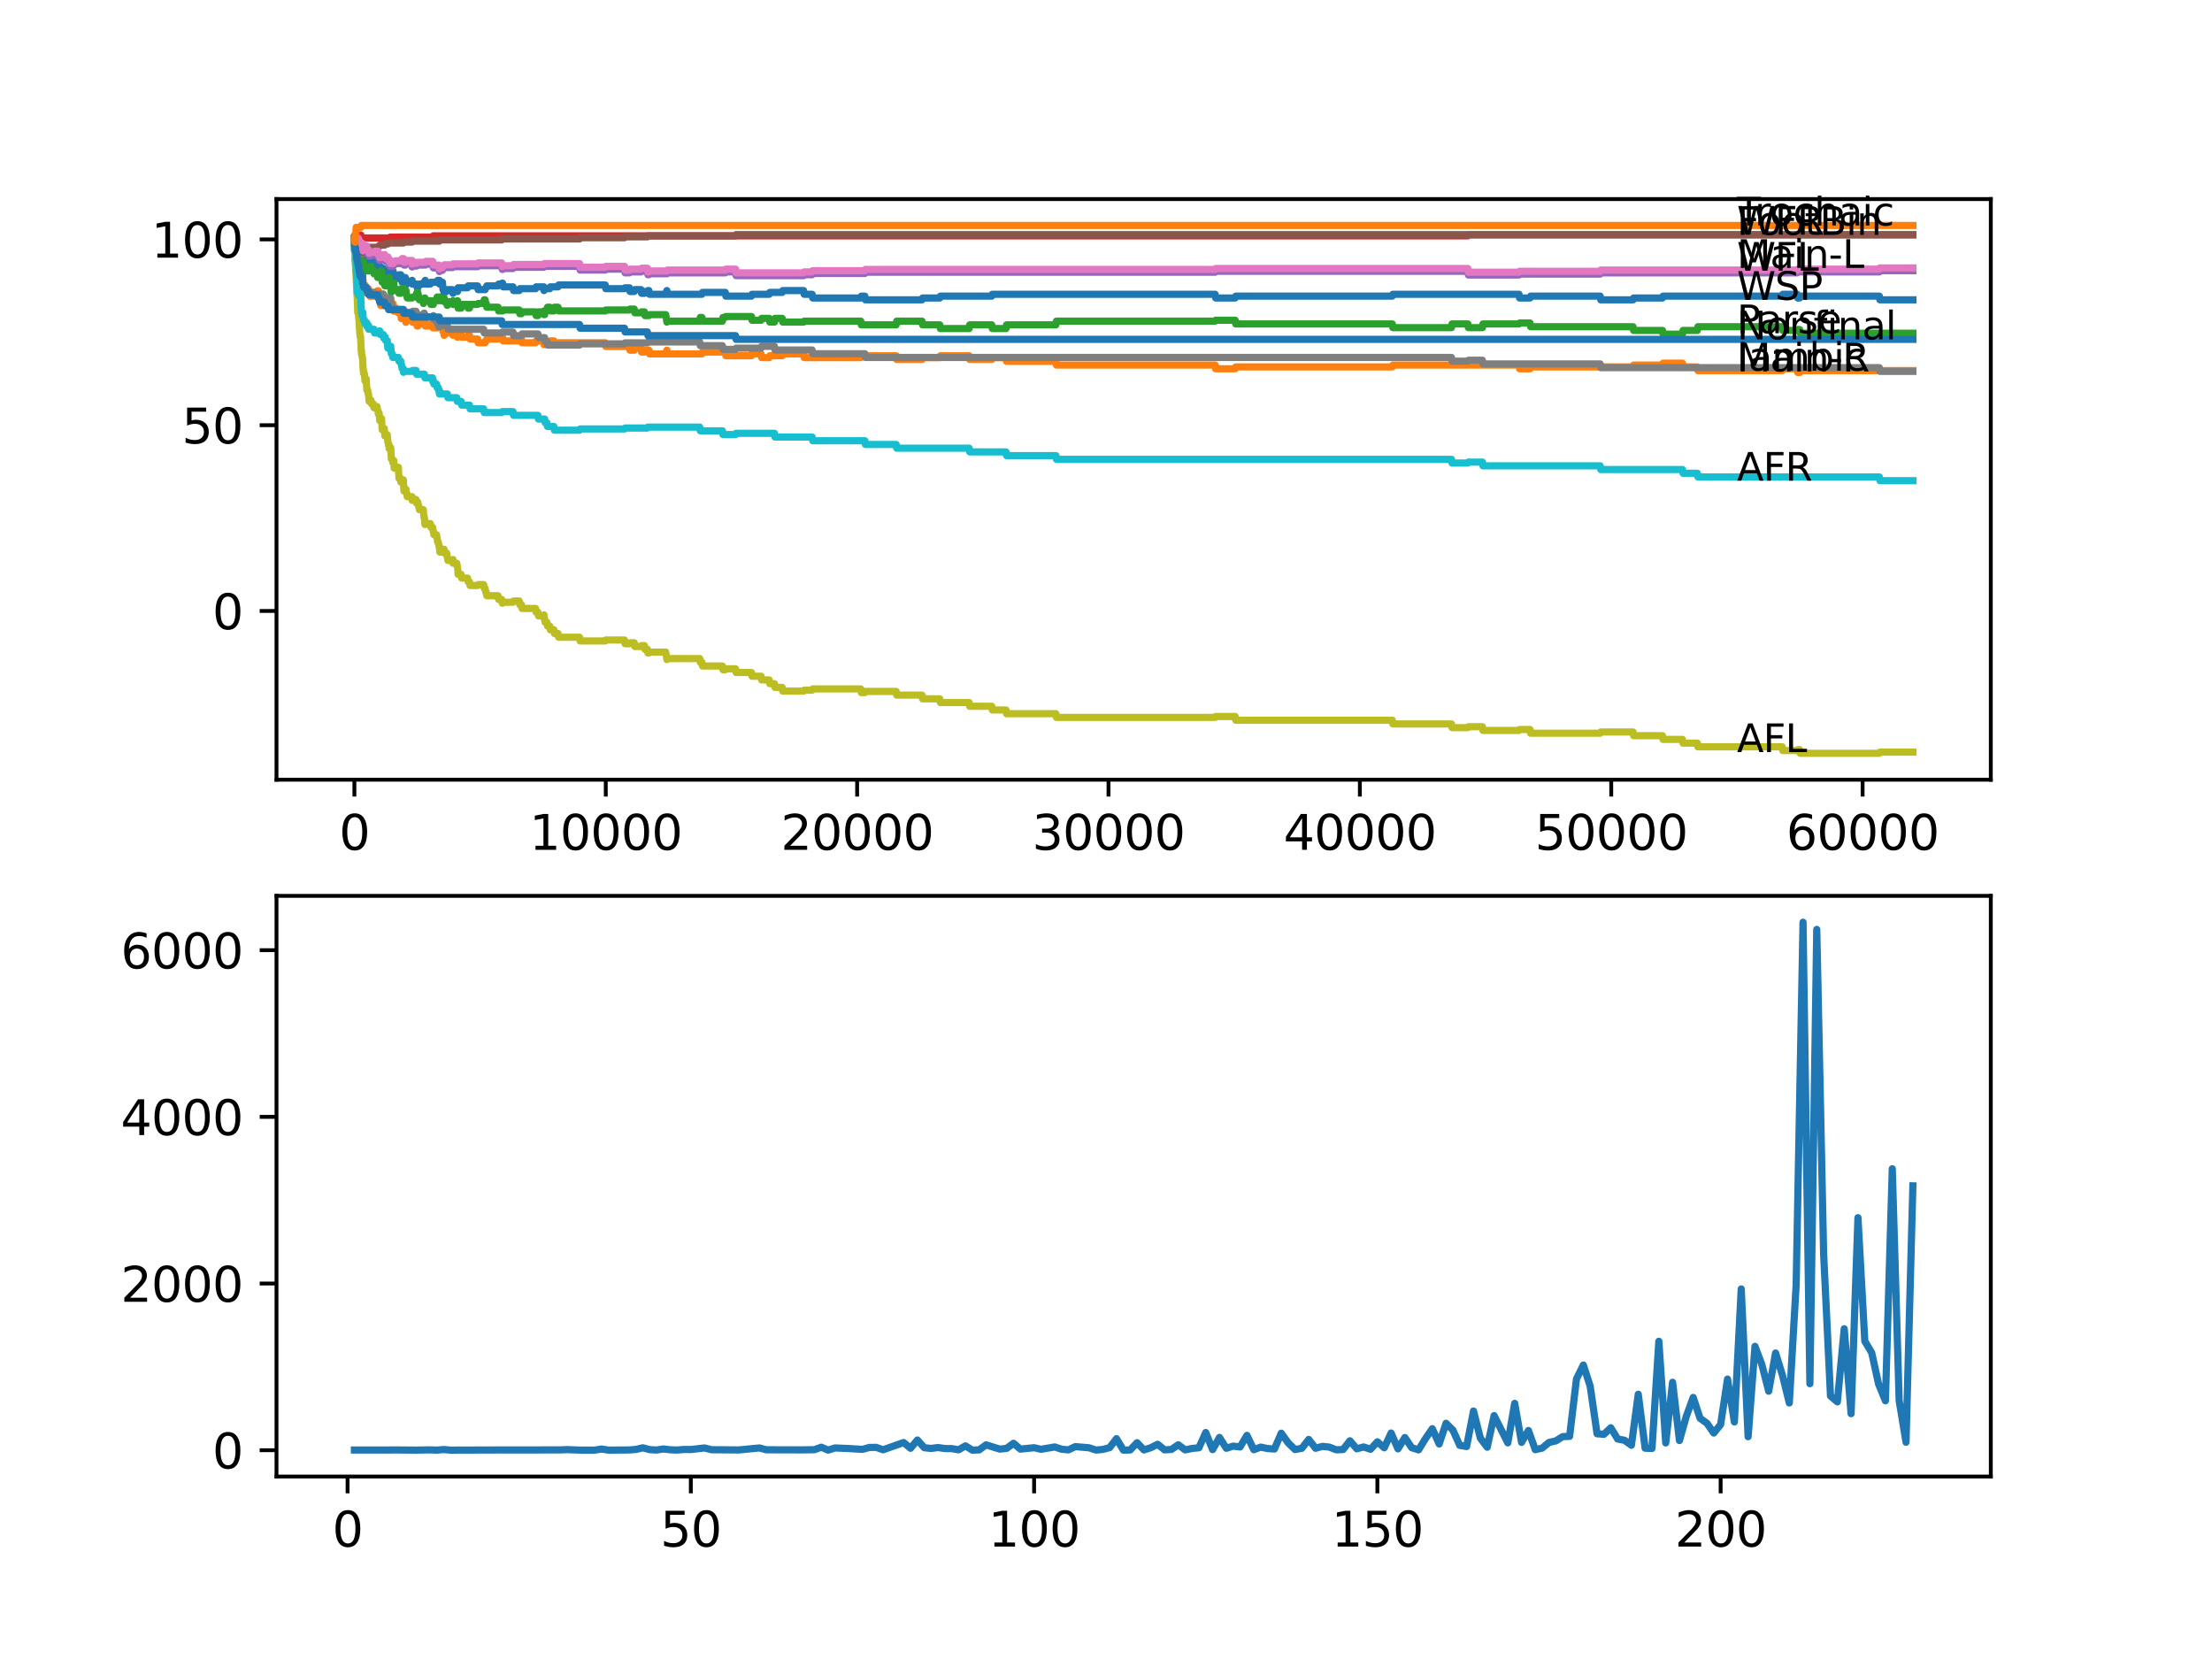<?xml version="1.0" encoding="utf-8" standalone="no"?>
<!DOCTYPE svg PUBLIC "-//W3C//DTD SVG 1.1//EN"
  "http://www.w3.org/Graphics/SVG/1.1/DTD/svg11.dtd">
<svg xmlns:xlink="http://www.w3.org/1999/xlink" width="460.8pt" height="345.6pt" viewBox="0 0 460.8 345.6" xmlns="http://www.w3.org/2000/svg" version="1.1">
 <defs>
  <style type="text/css">*{stroke-linejoin: round; stroke-linecap: butt}</style>
 </defs>
 <g id="figure_1">
  <g id="patch_1">
   <path d="M 0 345.6 
L 460.8 345.6 
L 460.8 0 
L 0 0 
z
" style="fill: #ffffff"/>
  </g>
  <g id="axes_1">
   <g id="patch_2">
    <path d="M 57.6 162.432 
L 414.72 162.432 
L 414.72 41.472 
L 57.6 41.472 
z
" style="fill: #ffffff"/>
   </g>
   <g id="matplotlib.axis_1">
    <g id="xtick_1">
     <g id="line2d_1">
      <defs>
       <path id="m0e8418e13a" d="M 0 0 
L 0 3.5 
" style="stroke: #000000; stroke-width: 0.8"/>
      </defs>
      <g>
       <use xlink:href="#m0e8418e13a" x="73.827" y="162.432" style="stroke: #000000; stroke-width: 0.8"/>
      </g>
     </g>
     <g id="text_1">
      <!-- 0 -->
      <g transform="translate(70.646 177.03)scale(0.1 -0.1)">
       <defs>
        <path id="DejaVuSans-30" d="M 2034 4250 
Q 1547 4250 1301 3770 
Q 1056 3291 1056 2328 
Q 1056 1369 1301 889 
Q 1547 409 2034 409 
Q 2525 409 2770 889 
Q 3016 1369 3016 2328 
Q 3016 3291 2770 3770 
Q 2525 4250 2034 4250 
z
M 2034 4750 
Q 2819 4750 3233 4129 
Q 3647 3509 3647 2328 
Q 3647 1150 3233 529 
Q 2819 -91 2034 -91 
Q 1250 -91 836 529 
Q 422 1150 422 2328 
Q 422 3509 836 4129 
Q 1250 4750 2034 4750 
z
" transform="scale(0.016)"/>
       </defs>
       <use xlink:href="#DejaVuSans-30"/>
      </g>
     </g>
    </g>
    <g id="xtick_2">
     <g id="line2d_2">
      <g>
       <use xlink:href="#m0e8418e13a" x="126.192" y="162.432" style="stroke: #000000; stroke-width: 0.8"/>
      </g>
     </g>
     <g id="text_2">
      <!-- 10000 -->
      <g transform="translate(110.286 177.03)scale(0.1 -0.1)">
       <defs>
        <path id="DejaVuSans-31" d="M 794 531 
L 1825 531 
L 1825 4091 
L 703 3866 
L 703 4441 
L 1819 4666 
L 2450 4666 
L 2450 531 
L 3481 531 
L 3481 0 
L 794 0 
L 794 531 
z
" transform="scale(0.016)"/>
       </defs>
       <use xlink:href="#DejaVuSans-31"/>
       <use xlink:href="#DejaVuSans-30" x="63.623"/>
       <use xlink:href="#DejaVuSans-30" x="127.246"/>
       <use xlink:href="#DejaVuSans-30" x="190.869"/>
       <use xlink:href="#DejaVuSans-30" x="254.492"/>
      </g>
     </g>
    </g>
    <g id="xtick_3">
     <g id="line2d_3">
      <g>
       <use xlink:href="#m0e8418e13a" x="178.556" y="162.432" style="stroke: #000000; stroke-width: 0.8"/>
      </g>
     </g>
     <g id="text_3">
      <!-- 20000 -->
      <g transform="translate(162.65 177.03)scale(0.1 -0.1)">
       <defs>
        <path id="DejaVuSans-32" d="M 1228 531 
L 3431 531 
L 3431 0 
L 469 0 
L 469 531 
Q 828 903 1448 1529 
Q 2069 2156 2228 2338 
Q 2531 2678 2651 2914 
Q 2772 3150 2772 3378 
Q 2772 3750 2511 3984 
Q 2250 4219 1831 4219 
Q 1534 4219 1204 4116 
Q 875 4013 500 3803 
L 500 4441 
Q 881 4594 1212 4672 
Q 1544 4750 1819 4750 
Q 2544 4750 2975 4387 
Q 3406 4025 3406 3419 
Q 3406 3131 3298 2873 
Q 3191 2616 2906 2266 
Q 2828 2175 2409 1742 
Q 1991 1309 1228 531 
z
" transform="scale(0.016)"/>
       </defs>
       <use xlink:href="#DejaVuSans-32"/>
       <use xlink:href="#DejaVuSans-30" x="63.623"/>
       <use xlink:href="#DejaVuSans-30" x="127.246"/>
       <use xlink:href="#DejaVuSans-30" x="190.869"/>
       <use xlink:href="#DejaVuSans-30" x="254.492"/>
      </g>
     </g>
    </g>
    <g id="xtick_4">
     <g id="line2d_4">
      <g>
       <use xlink:href="#m0e8418e13a" x="230.921" y="162.432" style="stroke: #000000; stroke-width: 0.8"/>
      </g>
     </g>
     <g id="text_4">
      <!-- 30000 -->
      <g transform="translate(215.015 177.03)scale(0.1 -0.1)">
       <defs>
        <path id="DejaVuSans-33" d="M 2597 2516 
Q 3050 2419 3304 2112 
Q 3559 1806 3559 1356 
Q 3559 666 3084 287 
Q 2609 -91 1734 -91 
Q 1441 -91 1130 -33 
Q 819 25 488 141 
L 488 750 
Q 750 597 1062 519 
Q 1375 441 1716 441 
Q 2309 441 2620 675 
Q 2931 909 2931 1356 
Q 2931 1769 2642 2001 
Q 2353 2234 1838 2234 
L 1294 2234 
L 1294 2753 
L 1863 2753 
Q 2328 2753 2575 2939 
Q 2822 3125 2822 3475 
Q 2822 3834 2567 4026 
Q 2313 4219 1838 4219 
Q 1578 4219 1281 4162 
Q 984 4106 628 3988 
L 628 4550 
Q 988 4650 1302 4700 
Q 1616 4750 1894 4750 
Q 2613 4750 3031 4423 
Q 3450 4097 3450 3541 
Q 3450 3153 3228 2886 
Q 3006 2619 2597 2516 
z
" transform="scale(0.016)"/>
       </defs>
       <use xlink:href="#DejaVuSans-33"/>
       <use xlink:href="#DejaVuSans-30" x="63.623"/>
       <use xlink:href="#DejaVuSans-30" x="127.246"/>
       <use xlink:href="#DejaVuSans-30" x="190.869"/>
       <use xlink:href="#DejaVuSans-30" x="254.492"/>
      </g>
     </g>
    </g>
    <g id="xtick_5">
     <g id="line2d_5">
      <g>
       <use xlink:href="#m0e8418e13a" x="283.285" y="162.432" style="stroke: #000000; stroke-width: 0.8"/>
      </g>
     </g>
     <g id="text_5">
      <!-- 40000 -->
      <g transform="translate(267.379 177.03)scale(0.1 -0.1)">
       <defs>
        <path id="DejaVuSans-34" d="M 2419 4116 
L 825 1625 
L 2419 1625 
L 2419 4116 
z
M 2253 4666 
L 3047 4666 
L 3047 1625 
L 3713 1625 
L 3713 1100 
L 3047 1100 
L 3047 0 
L 2419 0 
L 2419 1100 
L 313 1100 
L 313 1709 
L 2253 4666 
z
" transform="scale(0.016)"/>
       </defs>
       <use xlink:href="#DejaVuSans-34"/>
       <use xlink:href="#DejaVuSans-30" x="63.623"/>
       <use xlink:href="#DejaVuSans-30" x="127.246"/>
       <use xlink:href="#DejaVuSans-30" x="190.869"/>
       <use xlink:href="#DejaVuSans-30" x="254.492"/>
      </g>
     </g>
    </g>
    <g id="xtick_6">
     <g id="line2d_6">
      <g>
       <use xlink:href="#m0e8418e13a" x="335.65" y="162.432" style="stroke: #000000; stroke-width: 0.8"/>
      </g>
     </g>
     <g id="text_6">
      <!-- 50000 -->
      <g transform="translate(319.744 177.03)scale(0.1 -0.1)">
       <defs>
        <path id="DejaVuSans-35" d="M 691 4666 
L 3169 4666 
L 3169 4134 
L 1269 4134 
L 1269 2991 
Q 1406 3038 1543 3061 
Q 1681 3084 1819 3084 
Q 2600 3084 3056 2656 
Q 3513 2228 3513 1497 
Q 3513 744 3044 326 
Q 2575 -91 1722 -91 
Q 1428 -91 1123 -41 
Q 819 9 494 109 
L 494 744 
Q 775 591 1075 516 
Q 1375 441 1709 441 
Q 2250 441 2565 725 
Q 2881 1009 2881 1497 
Q 2881 1984 2565 2268 
Q 2250 2553 1709 2553 
Q 1456 2553 1204 2497 
Q 953 2441 691 2322 
L 691 4666 
z
" transform="scale(0.016)"/>
       </defs>
       <use xlink:href="#DejaVuSans-35"/>
       <use xlink:href="#DejaVuSans-30" x="63.623"/>
       <use xlink:href="#DejaVuSans-30" x="127.246"/>
       <use xlink:href="#DejaVuSans-30" x="190.869"/>
       <use xlink:href="#DejaVuSans-30" x="254.492"/>
      </g>
     </g>
    </g>
    <g id="xtick_7">
     <g id="line2d_7">
      <g>
       <use xlink:href="#m0e8418e13a" x="388.014" y="162.432" style="stroke: #000000; stroke-width: 0.8"/>
      </g>
     </g>
     <g id="text_7">
      <!-- 60000 -->
      <g transform="translate(372.108 177.03)scale(0.1 -0.1)">
       <defs>
        <path id="DejaVuSans-36" d="M 2113 2584 
Q 1688 2584 1439 2293 
Q 1191 2003 1191 1497 
Q 1191 994 1439 701 
Q 1688 409 2113 409 
Q 2538 409 2786 701 
Q 3034 994 3034 1497 
Q 3034 2003 2786 2293 
Q 2538 2584 2113 2584 
z
M 3366 4563 
L 3366 3988 
Q 3128 4100 2886 4159 
Q 2644 4219 2406 4219 
Q 1781 4219 1451 3797 
Q 1122 3375 1075 2522 
Q 1259 2794 1537 2939 
Q 1816 3084 2150 3084 
Q 2853 3084 3261 2657 
Q 3669 2231 3669 1497 
Q 3669 778 3244 343 
Q 2819 -91 2113 -91 
Q 1303 -91 875 529 
Q 447 1150 447 2328 
Q 447 3434 972 4092 
Q 1497 4750 2381 4750 
Q 2619 4750 2861 4703 
Q 3103 4656 3366 4563 
z
" transform="scale(0.016)"/>
       </defs>
       <use xlink:href="#DejaVuSans-36"/>
       <use xlink:href="#DejaVuSans-30" x="63.623"/>
       <use xlink:href="#DejaVuSans-30" x="127.246"/>
       <use xlink:href="#DejaVuSans-30" x="190.869"/>
       <use xlink:href="#DejaVuSans-30" x="254.492"/>
      </g>
     </g>
    </g>
   </g>
   <g id="matplotlib.axis_2">
    <g id="ytick_1">
     <g id="line2d_8">
      <defs>
       <path id="me29f8d6ac8" d="M 0 0 
L -3.5 0 
" style="stroke: #000000; stroke-width: 0.8"/>
      </defs>
      <g>
       <use xlink:href="#me29f8d6ac8" x="57.6" y="127.276" style="stroke: #000000; stroke-width: 0.8"/>
      </g>
     </g>
     <g id="text_8">
      <!-- 0 -->
      <g transform="translate(44.237 131.075)scale(0.1 -0.1)">
       <use xlink:href="#DejaVuSans-30"/>
      </g>
     </g>
    </g>
    <g id="ytick_2">
     <g id="line2d_9">
      <g>
       <use xlink:href="#me29f8d6ac8" x="57.6" y="88.574" style="stroke: #000000; stroke-width: 0.8"/>
      </g>
     </g>
     <g id="text_9">
      <!-- 50 -->
      <g transform="translate(37.875 92.373)scale(0.1 -0.1)">
       <use xlink:href="#DejaVuSans-35"/>
       <use xlink:href="#DejaVuSans-30" x="63.623"/>
      </g>
     </g>
    </g>
    <g id="ytick_3">
     <g id="line2d_10">
      <g>
       <use xlink:href="#me29f8d6ac8" x="57.6" y="49.873" style="stroke: #000000; stroke-width: 0.8"/>
      </g>
     </g>
     <g id="text_10">
      <!-- 100 -->
      <g transform="translate(31.512 53.672)scale(0.1 -0.1)">
       <use xlink:href="#DejaVuSans-31"/>
       <use xlink:href="#DejaVuSans-30" x="63.623"/>
       <use xlink:href="#DejaVuSans-30" x="127.246"/>
      </g>
     </g>
    </g>
   </g>
   <g id="line2d_11">
    <path d="M 73.833 49.615 
L 73.838 49.615 
L 73.848 49.421 
L 73.927 50.324 
L 73.943 50.324 
L 73.969 49.937 
L 74.016 51.485 
L 74.026 51.331 
L 74.032 52.105 
L 74.079 51.047 
L 74.131 51.047 
L 74.142 51.047 
L 74.252 52.208 
L 74.257 51.821 
L 74.288 51.821 
L 74.325 52.982 
L 74.398 52.595 
L 74.403 52.208 
L 74.409 52.982 
L 74.508 52.466 
L 74.676 52.466 
L 74.686 53.24 
L 74.786 52.853 
L 74.791 52.853 
L 74.801 52.466 
L 74.807 53.24 
L 74.901 52.853 
L 75.116 52.853 
L 75.173 52.466 
L 75.178 53.24 
L 75.22 53.24 
L 75.241 53.24 
L 75.257 52.853 
L 75.262 53.627 
L 75.346 53.627 
L 75.367 53.627 
L 75.482 53.24 
L 75.603 53.24 
L 75.718 55.304 
L 75.723 54.917 
L 75.906 54.917 
L 76.027 54.143 
L 76.053 54.143 
L 76.168 54.917 
L 76.189 54.917 
L 76.294 55.691 
L 76.299 55.304 
L 76.362 55.304 
L 76.477 55.11 
L 76.587 55.11 
L 76.702 54.723 
L 76.765 54.723 
L 76.88 54.53 
L 76.975 54.53 
L 77.09 55.304 
L 77.304 55.304 
L 77.42 54.917 
L 77.786 54.917 
L 77.901 54.53 
L 77.907 54.53 
L 78.022 55.304 
L 78.546 55.304 
L 78.661 54.917 
L 78.703 54.917 
L 78.813 54.723 
L 78.928 55.497 
L 79.184 55.497 
L 79.305 57.045 
L 79.483 57.045 
L 79.609 55.884 
L 79.844 55.884 
L 79.959 56.658 
L 80.059 56.658 
L 80.174 56.271 
L 80.242 56.271 
L 80.357 57.045 
L 80.844 57.045 
L 80.96 56.852 
L 81.001 56.852 
L 81.059 57.626 
L 81.111 57.239 
L 81.399 57.239 
L 81.52 56.465 
L 81.892 56.465 
L 82.007 57.239 
L 82.043 57.239 
L 82.054 58.013 
L 82.153 57.239 
L 82.263 57.239 
L 82.379 58.013 
L 82.986 58.013 
L 83.106 57.239 
L 83.494 57.239 
L 83.609 58.013 
L 83.651 58.013 
L 83.766 58.787 
L 84.023 58.787 
L 84.143 57.819 
L 84.431 57.819 
L 84.552 59.368 
L 84.562 59.368 
L 84.677 58.981 
L 84.714 58.981 
L 84.829 58.594 
L 85.824 58.594 
L 85.861 58.4 
L 85.866 59.174 
L 85.918 59.174 
L 86.782 59.174 
L 86.898 59.948 
L 87.039 59.948 
L 87.154 59.561 
L 87.243 59.561 
L 87.358 59.174 
L 88.175 59.174 
L 88.291 58.787 
L 88.505 58.787 
L 88.579 58.4 
L 88.584 59.174 
L 88.61 59.174 
L 89.647 59.174 
L 89.762 58.787 
L 91.071 58.787 
L 91.186 58.4 
L 91.532 58.4 
L 91.574 59.174 
L 91.642 58.787 
L 92.166 58.787 
L 92.286 60.335 
L 92.459 60.335 
L 92.516 61.109 
L 92.569 60.722 
L 93.045 60.722 
L 93.16 60.335 
L 94.276 60.335 
L 94.36 61.109 
L 94.386 60.722 
L 95.313 60.722 
L 95.433 59.948 
L 97.407 59.948 
L 97.522 59.561 
L 99.491 59.561 
L 99.607 60.335 
L 101.057 60.335 
L 101.172 59.948 
L 101.287 59.948 
L 101.403 59.561 
L 103.749 59.561 
L 103.864 59.174 
L 104.508 59.174 
L 104.623 58.981 
L 104.696 58.981 
L 104.812 59.755 
L 106.869 59.755 
L 106.985 60.529 
L 108.163 60.529 
L 108.278 60.142 
L 111.567 60.142 
L 111.682 59.755 
L 113.295 59.755 
L 113.326 60.529 
L 113.405 60.142 
L 114.53 60.142 
L 114.646 59.755 
L 116.253 59.755 
L 116.368 59.368 
L 126.082 59.368 
L 126.197 60.142 
L 130.098 60.142 
L 130.214 59.948 
L 131.13 59.948 
L 131.245 60.722 
L 132.13 60.722 
L 132.245 60.335 
L 133.539 60.335 
L 133.654 61.109 
L 134.24 61.109 
L 134.356 60.722 
L 134.864 60.722 
L 134.979 60.529 
L 135.172 60.529 
L 135.288 61.303 
L 138.686 61.303 
L 138.801 60.916 
L 138.812 60.916 
L 138.922 60.529 
L 139.037 61.303 
L 146.221 61.303 
L 146.337 60.916 
L 151.097 60.916 
L 151.212 61.69 
L 156.542 61.69 
L 156.658 61.303 
L 160.245 61.303 
L 160.36 60.916 
L 162.941 60.916 
L 163.057 60.529 
L 167.408 60.529 
L 167.523 61.303 
L 169.183 61.303 
L 169.298 62.077 
L 179.316 62.077 
L 179.431 61.69 
L 180.164 61.69 
L 180.279 62.464 
L 192.072 62.464 
L 192.187 62.077 
L 195.779 62.077 
L 195.894 61.69 
L 206.598 61.69 
L 206.713 61.303 
L 253.134 61.303 
L 253.249 62.077 
L 257.313 62.077 
L 257.428 61.69 
L 290.035 61.69 
L 290.15 61.303 
L 316.443 61.303 
L 316.558 62.077 
L 318.736 62.077 
L 318.851 61.69 
L 333.346 61.69 
L 333.461 62.464 
L 340.195 62.464 
L 340.31 62.077 
L 346.322 62.077 
L 346.437 61.69 
L 371.273 61.69 
L 371.389 61.303 
L 374.394 61.303 
L 374.51 62.077 
L 374.897 62.077 
L 375.012 61.69 
L 391.507 61.69 
L 391.622 62.464 
L 398.487 62.464 
L 398.487 62.464 
" clip-path="url(#pc56b47c815)" style="fill: none; stroke: #1f77b4; stroke-width: 1.5; stroke-linecap: square"/>
   </g>
   <g id="line2d_12">
    <path d="M 73.833 49.615 
L 73.838 49.615 
L 73.974 54.065 
L 74.011 54.065 
L 74.121 56.465 
L 74.131 56.078 
L 74.194 56.078 
L 74.22 55.691 
L 74.225 56.465 
L 74.299 56.465 
L 74.304 56.465 
L 74.409 55.304 
L 74.419 56.078 
L 74.44 56.078 
L 74.555 56.852 
L 74.686 56.852 
L 74.765 56.465 
L 74.77 57.239 
L 74.796 56.852 
L 74.801 56.852 
L 74.849 57.626 
L 74.911 57.239 
L 74.974 57.239 
L 75.089 58.013 
L 75.116 58.013 
L 75.231 57.626 
L 75.241 57.626 
L 75.304 57.239 
L 75.309 58.013 
L 75.346 58.013 
L 75.367 58.013 
L 75.482 57.626 
L 75.508 57.626 
L 75.556 57.471 
L 75.561 58.245 
L 75.597 58.245 
L 75.608 58.245 
L 75.718 60.567 
L 75.728 60.18 
L 75.906 60.18 
L 76.027 59.406 
L 76.053 59.406 
L 76.168 60.18 
L 76.189 60.18 
L 76.294 60.954 
L 76.299 60.567 
L 76.587 60.567 
L 76.702 60.18 
L 76.791 60.18 
L 76.907 60.954 
L 76.975 60.954 
L 77.09 61.728 
L 77.304 61.728 
L 77.42 61.341 
L 77.786 61.341 
L 77.901 60.954 
L 78.546 60.954 
L 78.661 60.567 
L 78.813 60.567 
L 78.928 61.341 
L 79.085 61.341 
L 79.205 62.889 
L 79.211 62.889 
L 79.326 63.663 
L 79.483 63.663 
L 79.609 62.502 
L 80.059 62.502 
L 80.174 62.115 
L 80.677 62.115 
L 80.797 63.663 
L 81.001 63.663 
L 81.059 64.437 
L 81.111 64.05 
L 81.399 64.05 
L 81.52 63.276 
L 81.892 63.276 
L 82.007 64.05 
L 82.043 64.05 
L 82.054 64.824 
L 82.153 64.05 
L 82.263 64.05 
L 82.379 64.824 
L 82.986 64.824 
L 82.991 64.437 
L 82.997 65.211 
L 83.096 64.824 
L 83.478 64.824 
L 83.599 66.372 
L 84.023 66.372 
L 84.143 65.598 
L 84.431 65.598 
L 84.552 67.147 
L 84.562 67.147 
L 84.677 66.76 
L 84.714 66.76 
L 84.829 66.372 
L 85.861 66.372 
L 85.976 67.147 
L 86.782 67.147 
L 86.898 67.921 
L 87.039 67.921 
L 87.154 67.534 
L 87.243 67.534 
L 87.358 67.147 
L 88.175 67.147 
L 88.207 66.76 
L 88.212 67.534 
L 88.28 67.534 
L 88.505 67.534 
L 88.579 67.147 
L 88.584 67.921 
L 88.61 67.921 
L 89.647 67.921 
L 89.762 67.534 
L 90.113 67.534 
L 90.228 68.308 
L 91.071 68.308 
L 91.186 67.921 
L 91.574 67.921 
L 91.689 67.534 
L 92.166 67.534 
L 92.286 69.082 
L 92.459 69.082 
L 92.516 69.856 
L 92.569 69.469 
L 93.045 69.469 
L 93.16 69.082 
L 94.276 69.082 
L 94.36 69.856 
L 94.386 69.469 
L 95.156 69.469 
L 95.271 70.243 
L 95.313 70.243 
L 95.433 69.469 
L 96.056 69.469 
L 96.171 70.243 
L 97.407 70.243 
L 97.522 69.856 
L 97.8 69.856 
L 97.915 70.63 
L 99.491 70.63 
L 99.607 71.404 
L 101.057 71.404 
L 101.172 71.017 
L 101.287 71.017 
L 101.403 70.63 
L 103.749 70.63 
L 103.864 70.243 
L 104.696 70.243 
L 104.812 71.017 
L 108.163 71.017 
L 108.278 70.63 
L 108.624 70.63 
L 108.739 71.404 
L 111.567 71.404 
L 111.682 71.017 
L 113.295 71.017 
L 113.326 71.791 
L 113.405 71.404 
L 114.53 71.404 
L 114.646 71.017 
L 115.384 71.017 
L 115.499 71.791 
L 116.253 71.791 
L 116.368 71.404 
L 126.082 71.404 
L 126.197 72.178 
L 131.13 72.178 
L 131.245 72.952 
L 132.13 72.952 
L 132.245 72.565 
L 133.539 72.565 
L 133.654 73.339 
L 134.24 73.339 
L 134.356 72.952 
L 135.172 72.952 
L 135.288 73.726 
L 138.686 73.726 
L 138.801 73.339 
L 138.812 73.339 
L 138.922 72.952 
L 139.037 73.726 
L 146.221 73.726 
L 146.337 73.339 
L 151.097 73.339 
L 151.212 74.113 
L 156.542 74.113 
L 156.658 73.726 
L 158.548 73.726 
L 158.663 74.5 
L 160.245 74.5 
L 160.36 74.113 
L 162.941 74.113 
L 163.057 73.726 
L 167.408 73.726 
L 167.523 74.5 
L 179.316 74.5 
L 179.431 74.113 
L 186.689 74.113 
L 186.804 74.887 
L 192.072 74.887 
L 192.187 74.5 
L 195.779 74.5 
L 195.894 74.113 
L 201.885 74.113 
L 202 74.887 
L 206.598 74.887 
L 206.713 74.5 
L 209.567 74.5 
L 209.682 75.274 
L 219.961 75.274 
L 220.076 76.048 
L 253.134 76.048 
L 253.249 76.822 
L 257.313 76.822 
L 257.428 76.435 
L 290.035 76.435 
L 290.15 76.048 
L 316.443 76.048 
L 316.558 76.822 
L 318.736 76.822 
L 318.851 76.435 
L 340.195 76.435 
L 340.31 76.048 
L 346.322 76.048 
L 346.437 75.661 
L 350.485 75.661 
L 350.6 76.435 
L 353.59 76.435 
L 353.705 77.209 
L 371.273 77.209 
L 371.389 76.822 
L 374.394 76.822 
L 374.51 77.596 
L 374.897 77.596 
L 375.012 77.209 
L 398.487 77.209 
L 398.487 77.209 
" clip-path="url(#pc56b47c815)" style="fill: none; stroke: #ff7f0e; stroke-width: 1.5; stroke-linecap: square"/>
   </g>
   <g id="line2d_13">
    <path d="M 73.833 49.615 
L 73.838 49.615 
L 73.848 49.034 
L 73.854 49.808 
L 73.958 49.163 
L 74.016 49.163 
L 74.074 51.485 
L 74.136 50.84 
L 74.142 50.84 
L 74.252 52.775 
L 74.262 52.388 
L 74.299 52.388 
L 74.304 52.001 
L 74.33 53.549 
L 74.393 53.549 
L 74.398 53.549 
L 74.409 55.097 
L 74.493 53.033 
L 74.503 53.033 
L 74.686 53.033 
L 74.801 54.194 
L 74.849 54.194 
L 74.964 54.968 
L 74.974 54.968 
L 75.089 54.194 
L 75.116 54.194 
L 75.22 54.968 
L 75.226 54.581 
L 75.241 54.581 
L 75.304 55.355 
L 75.351 54.581 
L 75.367 54.581 
L 75.482 55.355 
L 75.508 55.355 
L 75.556 56.13 
L 75.613 55.162 
L 75.634 55.162 
L 75.718 54.517 
L 75.723 55.291 
L 75.739 55.291 
L 75.906 55.291 
L 76.022 56.065 
L 76.053 56.065 
L 76.168 55.872 
L 76.189 55.872 
L 76.294 55.678 
L 76.409 56.452 
L 76.414 56.452 
L 76.529 55.678 
L 76.587 55.678 
L 76.702 56.452 
L 76.791 56.452 
L 76.907 55.678 
L 76.975 55.678 
L 77.09 55.484 
L 77.304 55.484 
L 77.42 56.259 
L 77.786 56.259 
L 77.901 57.033 
L 78.546 57.033 
L 78.661 57.807 
L 78.813 57.807 
L 78.928 57.613 
L 79.085 57.613 
L 79.2 56.646 
L 79.211 56.646 
L 79.326 56.452 
L 79.483 56.452 
L 79.609 58.774 
L 80.059 58.774 
L 80.174 59.548 
L 80.677 59.548 
L 80.797 58 
L 81.001 58 
L 81.059 57.807 
L 81.064 58.581 
L 81.096 58.581 
L 81.195 58.581 
L 81.31 59.355 
L 81.399 59.355 
L 81.483 60.903 
L 81.515 60.129 
L 81.708 60.129 
L 81.824 59.355 
L 81.892 59.355 
L 82.007 59.161 
L 82.043 59.161 
L 82.054 58.968 
L 82.106 60.516 
L 82.117 60.516 
L 82.263 60.516 
L 82.379 60.322 
L 82.986 60.322 
L 83.101 61.096 
L 83.478 61.096 
L 83.593 60.129 
L 84.091 60.129 
L 84.206 60.903 
L 84.431 60.903 
L 84.552 60.516 
L 84.562 60.516 
L 84.677 61.29 
L 84.714 61.29 
L 84.829 62.064 
L 85.861 62.064 
L 85.976 61.87 
L 86.662 61.87 
L 86.777 61.096 
L 86.782 61.096 
L 86.898 60.903 
L 87.039 60.903 
L 87.154 61.677 
L 87.243 61.677 
L 87.358 62.451 
L 88.175 62.451 
L 88.207 63.225 
L 88.285 62.838 
L 88.401 62.838 
L 88.505 62.064 
L 88.51 62.838 
L 88.579 62.838 
L 88.694 62.644 
L 89.647 62.644 
L 89.762 63.418 
L 90.113 63.418 
L 90.155 62.644 
L 90.223 63.418 
L 90.275 63.418 
L 90.39 62.644 
L 90.951 62.644 
L 91.066 61.87 
L 91.071 61.87 
L 91.186 62.644 
L 91.312 62.644 
L 91.427 61.87 
L 91.574 61.87 
L 91.689 62.644 
L 92.166 62.644 
L 92.286 62.257 
L 92.459 62.257 
L 92.516 62.064 
L 92.522 62.838 
L 92.553 62.838 
L 93.045 62.838 
L 93.16 63.612 
L 93.197 63.612 
L 93.312 62.838 
L 94.276 62.838 
L 94.36 62.644 
L 94.365 63.418 
L 94.37 63.418 
L 95.156 63.418 
L 95.271 62.644 
L 95.313 62.644 
L 95.433 64.192 
L 96.056 64.192 
L 96.171 63.418 
L 97.407 63.418 
L 97.522 64.192 
L 97.8 64.192 
L 97.915 63.418 
L 99.491 63.418 
L 99.607 63.225 
L 100.753 63.225 
L 100.869 62.451 
L 101.057 62.451 
L 101.172 63.225 
L 101.287 63.225 
L 101.403 63.999 
L 103.749 63.999 
L 103.864 64.773 
L 104.696 64.773 
L 104.812 64.579 
L 108.163 64.579 
L 108.278 65.353 
L 108.624 65.353 
L 108.739 64.966 
L 111.567 64.966 
L 111.682 65.74 
L 112.059 65.74 
L 112.174 64.966 
L 113.295 64.966 
L 113.326 64.773 
L 113.331 65.547 
L 113.389 65.547 
L 113.457 65.547 
L 113.572 64.773 
L 113.944 64.773 
L 114.059 63.999 
L 114.53 63.999 
L 114.646 64.773 
L 115.384 64.773 
L 115.499 63.999 
L 116.253 63.999 
L 116.368 64.773 
L 126.082 64.773 
L 126.197 64.579 
L 131.13 64.579 
L 131.245 64.386 
L 132.13 64.386 
L 132.245 65.16 
L 133.539 65.16 
L 133.654 64.966 
L 134.24 64.966 
L 134.356 65.74 
L 135.172 65.74 
L 135.288 65.547 
L 138.686 65.547 
L 138.801 66.321 
L 138.812 66.321 
L 138.922 67.095 
L 139.037 66.901 
L 145.766 66.901 
L 145.881 66.127 
L 146.221 66.127 
L 146.337 66.901 
L 150.489 66.901 
L 150.604 66.127 
L 151.097 66.127 
L 151.212 65.934 
L 156.542 65.934 
L 156.658 66.708 
L 158.548 66.708 
L 158.663 66.321 
L 160.245 66.321 
L 160.36 67.095 
L 161.323 67.095 
L 161.439 66.321 
L 162.941 66.321 
L 163.057 67.095 
L 167.408 67.095 
L 167.523 66.901 
L 179.316 66.901 
L 179.431 67.675 
L 186.689 67.675 
L 186.804 66.901 
L 192.072 66.901 
L 192.187 67.675 
L 195.779 67.675 
L 195.894 68.449 
L 201.885 68.449 
L 202 67.675 
L 206.598 67.675 
L 206.713 68.449 
L 209.567 68.449 
L 209.682 67.675 
L 219.961 67.675 
L 220.076 66.901 
L 253.134 66.901 
L 253.249 66.708 
L 257.313 66.708 
L 257.428 67.482 
L 290.035 67.482 
L 290.15 68.256 
L 302.367 68.256 
L 302.482 67.482 
L 305.776 67.482 
L 305.891 68.256 
L 308.813 68.256 
L 308.928 67.482 
L 316.443 67.482 
L 316.558 67.288 
L 318.736 67.288 
L 318.851 68.062 
L 340.195 68.062 
L 340.31 68.836 
L 346.322 68.836 
L 346.437 69.611 
L 350.485 69.611 
L 350.6 68.836 
L 353.59 68.836 
L 353.705 68.062 
L 371.273 68.062 
L 371.389 68.836 
L 374.394 68.836 
L 374.51 68.643 
L 374.897 68.643 
L 375.012 69.417 
L 398.487 69.417 
L 398.487 69.417 
" clip-path="url(#pc56b47c815)" style="fill: none; stroke: #2ca02c; stroke-width: 1.5; stroke-linecap: square"/>
   </g>
   <g id="line2d_14">
    <path d="M 73.833 50.647 
L 73.854 50.647 
L 73.985 49.847 
L 74.016 49.847 
L 74.142 48.957 
L 74.184 49.731 
L 74.252 49.344 
L 74.403 49.344 
L 74.519 49.15 
L 74.801 49.15 
L 74.917 48.957 
L 75.173 48.957 
L 75.288 49.731 
L 75.508 49.731 
L 75.624 49.576 
L 81.195 49.576 
L 81.31 49.383 
L 90.155 49.383 
L 90.27 49.125 
L 305.776 49.125 
L 305.891 48.931 
L 398.487 48.931 
L 398.487 48.931 
" clip-path="url(#pc56b47c815)" style="fill: none; stroke: #d62728; stroke-width: 1.5; stroke-linecap: square"/>
   </g>
   <g id="line2d_15">
    <path d="M 73.833 49.873 
L 74.184 49.873 
L 74.288 50.647 
L 74.294 50.453 
L 74.32 50.453 
L 74.435 50.195 
L 74.639 50.195 
L 74.676 50.969 
L 74.749 50.711 
L 74.89 50.711 
L 75.006 51.485 
L 75.257 51.485 
L 75.372 51.292 
L 75.508 51.292 
L 75.603 52.84 
L 75.624 52.582 
L 75.634 52.582 
L 75.755 52.195 
L 76.053 52.195 
L 76.168 52.001 
L 76.189 52.001 
L 76.304 51.808 
L 76.362 51.808 
L 76.477 52.582 
L 76.765 52.582 
L 76.88 53.356 
L 76.975 53.356 
L 77.09 53.162 
L 77.907 53.162 
L 78.022 52.904 
L 78.703 52.904 
L 78.813 53.678 
L 78.928 53.485 
L 78.98 53.485 
L 79.095 54.259 
L 79.184 54.259 
L 79.305 53.872 
L 79.844 53.872 
L 79.959 53.614 
L 80.127 53.614 
L 80.242 54.388 
L 80.357 54.13 
L 80.844 54.13 
L 80.96 54.904 
L 81.001 54.904 
L 81.117 54.71 
L 81.195 54.71 
L 81.31 55.484 
L 81.892 55.484 
L 82.007 55.291 
L 82.043 55.291 
L 82.159 55.097 
L 82.263 55.097 
L 82.379 54.904 
L 83.494 54.904 
L 83.609 54.71 
L 83.651 54.71 
L 83.766 54.452 
L 84.044 54.452 
L 84.159 55.226 
L 84.431 55.226 
L 84.552 54.839 
L 85.824 54.839 
L 85.861 55.613 
L 85.934 55.42 
L 86.782 55.42 
L 86.898 55.226 
L 88.579 55.226 
L 88.694 55.033 
L 90.155 55.033 
L 90.27 55.807 
L 91.506 55.807 
L 91.532 56.581 
L 91.616 56.323 
L 92.166 56.323 
L 92.286 55.936 
L 92.459 55.936 
L 92.574 55.743 
L 94.276 55.743 
L 94.391 55.549 
L 99.491 55.549 
L 99.607 55.355 
L 104.508 55.355 
L 104.623 56.13 
L 104.696 56.13 
L 104.812 55.936 
L 106.869 55.936 
L 106.985 55.678 
L 113.295 55.678 
L 113.41 55.484 
L 120.73 55.484 
L 120.846 56.259 
L 126.082 56.259 
L 126.197 56.065 
L 130.098 56.065 
L 130.214 56.839 
L 131.13 56.839 
L 131.245 56.646 
L 133.539 56.646 
L 133.654 56.452 
L 134.864 56.452 
L 134.979 57.226 
L 135.172 57.226 
L 135.288 57.033 
L 138.922 57.033 
L 139.037 56.839 
L 151.097 56.839 
L 151.212 56.646 
L 153.228 56.646 
L 153.343 57.42 
L 167.408 57.42 
L 167.523 57.226 
L 169.183 57.226 
L 169.298 56.968 
L 180.164 56.968 
L 180.279 56.71 
L 253.134 56.71 
L 253.249 56.517 
L 305.776 56.517 
L 305.891 57.291 
L 316.443 57.291 
L 316.558 57.097 
L 333.346 57.097 
L 333.461 56.839 
L 374.394 56.839 
L 374.51 56.646 
L 391.507 56.646 
L 391.622 56.388 
L 398.487 56.388 
L 398.487 56.388 
" clip-path="url(#pc56b47c815)" style="fill: none; stroke: #9467bd; stroke-width: 1.5; stroke-linecap: square"/>
   </g>
   <g id="line2d_16">
    <path d="M 73.833 49.873 
L 73.838 49.873 
L 73.848 49.679 
L 73.854 50.453 
L 73.943 50.04 
L 74.016 50.04 
L 74.074 51.589 
L 74.131 51.331 
L 74.168 51.331 
L 74.283 50.944 
L 74.288 50.944 
L 74.299 51.718 
L 74.398 51.331 
L 74.403 51.331 
L 74.424 52.105 
L 74.513 51.589 
L 74.639 51.589 
L 74.754 51.331 
L 74.765 51.331 
L 74.88 50.944 
L 74.89 50.944 
L 75.006 50.686 
L 75.173 50.686 
L 75.288 51.847 
L 75.508 51.847 
L 75.535 52.621 
L 75.618 52.169 
L 75.655 52.169 
L 75.77 51.911 
L 76.362 51.911 
L 76.477 51.718 
L 76.765 51.718 
L 76.88 51.524 
L 78.703 51.524 
L 78.818 51.331 
L 78.98 51.331 
L 79.095 51.073 
L 80.127 51.073 
L 80.242 50.815 
L 80.844 50.815 
L 80.96 50.621 
L 84.044 50.621 
L 84.159 50.428 
L 85.824 50.428 
L 85.939 50.234 
L 91.506 50.234 
L 91.621 49.976 
L 104.508 49.976 
L 104.623 49.782 
L 120.73 49.782 
L 120.846 49.524 
L 130.098 49.524 
L 130.214 49.331 
L 134.864 49.331 
L 134.979 49.137 
L 153.228 49.137 
L 153.343 48.879 
L 398.487 48.879 
L 398.487 48.879 
" clip-path="url(#pc56b47c815)" style="fill: none; stroke: #8c564b; stroke-width: 1.5; stroke-linecap: square"/>
   </g>
   <g id="line2d_17">
    <path d="M 73.833 49.873 
L 73.843 49.873 
L 73.958 49.486 
L 73.964 49.486 
L 74.079 49.292 
L 74.184 49.292 
L 74.288 50.066 
L 74.294 49.873 
L 74.32 49.873 
L 74.435 49.615 
L 74.639 49.615 
L 74.676 50.389 
L 74.749 50.131 
L 74.89 50.131 
L 75.006 50.905 
L 75.257 50.905 
L 75.372 50.711 
L 75.508 50.711 
L 75.603 52.259 
L 75.624 52.001 
L 75.634 52.001 
L 75.755 51.614 
L 76.053 51.614 
L 76.168 51.421 
L 76.189 51.421 
L 76.304 51.227 
L 76.362 51.227 
L 76.477 52.001 
L 76.765 52.001 
L 76.88 52.775 
L 76.975 52.775 
L 77.09 52.582 
L 77.907 52.582 
L 78.022 52.324 
L 78.703 52.324 
L 78.813 53.098 
L 78.928 52.904 
L 78.98 52.904 
L 79.095 53.678 
L 79.184 53.678 
L 79.305 53.291 
L 79.844 53.291 
L 79.959 53.033 
L 80.127 53.033 
L 80.242 53.807 
L 80.357 53.549 
L 80.844 53.549 
L 80.96 54.323 
L 81.001 54.323 
L 81.117 54.13 
L 81.195 54.13 
L 81.31 54.904 
L 81.892 54.904 
L 82.007 54.71 
L 82.043 54.71 
L 82.159 54.517 
L 82.263 54.517 
L 82.379 54.323 
L 83.494 54.323 
L 83.609 54.13 
L 83.651 54.13 
L 83.766 53.872 
L 84.044 53.872 
L 84.159 54.646 
L 84.431 54.646 
L 84.552 54.259 
L 85.824 54.259 
L 85.861 55.033 
L 85.934 54.839 
L 86.782 54.839 
L 86.898 54.646 
L 88.579 54.646 
L 88.694 54.452 
L 90.155 54.452 
L 90.27 55.226 
L 91.506 55.226 
L 91.532 56.001 
L 91.616 55.743 
L 92.166 55.743 
L 92.286 55.355 
L 92.459 55.355 
L 92.574 55.162 
L 94.276 55.162 
L 94.391 54.968 
L 99.491 54.968 
L 99.607 54.775 
L 104.508 54.775 
L 104.623 55.549 
L 104.696 55.549 
L 104.812 55.355 
L 106.869 55.355 
L 106.985 55.097 
L 113.295 55.097 
L 113.41 54.904 
L 120.73 54.904 
L 120.846 55.678 
L 126.082 55.678 
L 126.197 55.484 
L 130.098 55.484 
L 130.214 56.259 
L 131.13 56.259 
L 131.245 56.065 
L 133.539 56.065 
L 133.654 55.872 
L 134.864 55.872 
L 134.979 56.646 
L 135.172 56.646 
L 135.288 56.452 
L 138.922 56.452 
L 139.037 56.259 
L 151.097 56.259 
L 151.212 56.065 
L 153.228 56.065 
L 153.343 56.839 
L 167.408 56.839 
L 167.523 56.646 
L 169.183 56.646 
L 169.298 56.388 
L 180.164 56.388 
L 180.279 56.13 
L 253.134 56.13 
L 253.249 55.936 
L 305.776 55.936 
L 305.891 56.71 
L 316.443 56.71 
L 316.558 56.517 
L 333.346 56.517 
L 333.461 56.259 
L 374.394 56.259 
L 374.51 56.065 
L 391.507 56.065 
L 391.622 55.807 
L 398.487 55.807 
L 398.487 55.807 
" clip-path="url(#pc56b47c815)" style="fill: none; stroke: #e377c2; stroke-width: 1.5; stroke-linecap: square"/>
   </g>
   <g id="line2d_18">
    <path d="M 73.833 50.647 
L 73.838 50.647 
L 73.969 54.169 
L 74.026 54.169 
L 74.121 53.717 
L 74.126 54.491 
L 74.184 56.039 
L 74.241 55.652 
L 74.299 55.652 
L 74.419 57.2 
L 74.639 57.2 
L 74.676 56.942 
L 74.681 57.716 
L 74.739 57.716 
L 74.801 57.716 
L 74.922 57.265 
L 75.147 57.265 
L 75.273 59.587 
L 75.508 59.587 
L 75.603 58.981 
L 75.608 59.755 
L 75.613 59.755 
L 75.912 59.755 
L 76.027 60.529 
L 76.362 60.529 
L 76.414 60.335 
L 76.42 61.109 
L 76.456 61.109 
L 76.765 61.109 
L 76.88 60.916 
L 77.907 60.916 
L 78.022 61.69 
L 78.703 61.69 
L 78.818 61.496 
L 78.98 61.496 
L 79.095 61.238 
L 79.844 61.238 
L 79.959 62.012 
L 80.127 62.012 
L 80.242 61.754 
L 80.357 62.528 
L 80.844 62.528 
L 80.96 62.335 
L 81.195 62.335 
L 81.31 62.141 
L 81.399 62.141 
L 81.52 63.689 
L 81.708 63.689 
L 81.824 64.463 
L 84.023 64.463 
L 84.044 65.237 
L 84.133 65.044 
L 85.824 65.044 
L 85.939 64.85 
L 86.662 64.85 
L 86.777 65.624 
L 88.207 65.624 
L 88.322 65.237 
L 88.401 65.237 
L 88.516 66.011 
L 90.155 66.011 
L 90.27 65.753 
L 90.275 65.753 
L 90.39 66.527 
L 90.951 66.527 
L 91.066 67.301 
L 91.312 67.301 
L 91.427 68.075 
L 91.506 68.075 
L 91.621 67.817 
L 93.197 67.817 
L 93.312 68.591 
L 100.753 68.591 
L 100.869 69.365 
L 104.508 69.365 
L 104.623 69.172 
L 106.869 69.172 
L 106.985 69.946 
L 108.624 69.946 
L 108.739 69.559 
L 112.059 69.559 
L 112.174 70.333 
L 113.457 70.333 
L 113.572 71.107 
L 113.944 71.107 
L 114.059 71.881 
L 120.73 71.881 
L 120.846 71.623 
L 130.098 71.623 
L 130.214 71.429 
L 134.864 71.429 
L 134.979 71.236 
L 145.766 71.236 
L 145.881 72.01 
L 150.489 72.01 
L 150.604 72.784 
L 153.228 72.784 
L 153.343 72.526 
L 158.548 72.526 
L 158.663 72.139 
L 161.323 72.139 
L 161.439 72.913 
L 169.183 72.913 
L 169.298 73.687 
L 180.164 73.687 
L 180.279 74.461 
L 302.367 74.461 
L 302.482 75.235 
L 305.776 75.235 
L 305.891 75.042 
L 308.813 75.042 
L 308.928 75.816 
L 333.346 75.816 
L 333.461 76.59 
L 391.507 76.59 
L 391.622 77.364 
L 398.487 77.364 
L 398.487 77.364 
" clip-path="url(#pc56b47c815)" style="fill: none; stroke: #7f7f7f; stroke-width: 1.5; stroke-linecap: square"/>
   </g>
   <g id="line2d_19">
    <path d="M 73.833 50.647 
L 73.838 50.647 
L 73.964 54.104 
L 73.969 53.911 
L 74.016 53.911 
L 74.047 53.408 
L 74.063 54.956 
L 74.074 54.956 
L 74.205 58.245 
L 74.22 58.245 
L 74.351 61.47 
L 74.398 61.47 
L 74.529 65.147 
L 74.639 65.147 
L 74.754 66.437 
L 74.765 66.437 
L 74.885 68.566 
L 74.89 68.566 
L 75.011 70.114 
L 75.116 70.114 
L 75.247 73.21 
L 75.257 73.21 
L 75.304 73.016 
L 75.309 73.79 
L 75.351 73.79 
L 75.367 73.79 
L 75.482 74.564 
L 75.535 74.564 
L 75.66 77.209 
L 75.686 77.209 
L 75.718 77.015 
L 75.723 77.789 
L 75.781 77.789 
L 75.906 77.789 
L 76.027 79.337 
L 76.053 79.337 
L 76.168 79.144 
L 76.189 79.144 
L 76.294 78.95 
L 76.42 81.273 
L 76.587 81.273 
L 76.702 82.047 
L 76.765 82.047 
L 76.886 83.595 
L 76.975 83.595 
L 77.09 83.401 
L 77.304 83.401 
L 77.42 84.175 
L 77.786 84.175 
L 77.901 84.949 
L 77.907 84.949 
L 78.022 84.691 
L 78.546 84.691 
L 78.661 85.465 
L 78.703 85.465 
L 78.813 86.239 
L 78.928 86.046 
L 78.98 86.046 
L 79.101 87.594 
L 79.184 87.594 
L 79.305 87.207 
L 79.483 87.207 
L 79.609 89.529 
L 79.844 89.529 
L 79.959 89.271 
L 80.059 89.271 
L 80.179 90.819 
L 80.242 90.819 
L 80.357 90.561 
L 80.677 90.561 
L 80.797 92.109 
L 80.844 92.109 
L 80.96 92.883 
L 81.001 92.883 
L 81.059 92.689 
L 81.064 93.463 
L 81.096 93.463 
L 81.195 93.463 
L 81.31 93.27 
L 81.399 93.27 
L 81.525 95.592 
L 81.708 95.592 
L 81.824 96.366 
L 81.892 96.366 
L 82.007 96.173 
L 82.043 96.173 
L 82.054 95.979 
L 82.106 97.527 
L 82.117 97.527 
L 82.263 97.527 
L 82.379 97.334 
L 82.986 97.334 
L 83.112 99.656 
L 83.478 99.656 
L 83.494 100.43 
L 83.588 100.236 
L 83.651 100.236 
L 83.766 99.978 
L 84.023 99.978 
L 84.149 102.3 
L 84.431 102.3 
L 84.552 101.913 
L 84.562 101.913 
L 84.677 102.687 
L 84.714 102.687 
L 84.829 103.461 
L 85.824 103.461 
L 85.861 104.235 
L 85.934 104.042 
L 86.662 104.042 
L 86.777 104.816 
L 86.782 104.816 
L 86.898 104.622 
L 87.039 104.622 
L 87.154 105.396 
L 87.243 105.396 
L 87.358 106.17 
L 88.175 106.17 
L 88.296 107.719 
L 88.401 107.719 
L 88.521 109.267 
L 88.579 109.267 
L 88.694 109.073 
L 89.647 109.073 
L 89.762 109.847 
L 90.113 109.847 
L 90.228 110.621 
L 90.275 110.621 
L 90.39 111.395 
L 90.951 111.395 
L 91.066 112.169 
L 91.071 112.169 
L 91.186 112.943 
L 91.312 112.943 
L 91.427 113.717 
L 91.506 113.717 
L 91.621 115.007 
L 92.166 115.007 
L 92.286 114.62 
L 92.459 114.62 
L 92.516 114.427 
L 92.522 115.201 
L 92.553 115.201 
L 93.045 115.201 
L 93.16 115.975 
L 93.197 115.975 
L 93.312 116.749 
L 94.276 116.749 
L 94.36 116.555 
L 94.365 117.329 
L 94.37 117.329 
L 95.156 117.329 
L 95.271 118.103 
L 95.313 118.103 
L 95.433 119.651 
L 96.056 119.651 
L 96.171 120.425 
L 97.407 120.425 
L 97.522 121.2 
L 97.8 121.2 
L 97.915 121.974 
L 99.491 121.974 
L 99.607 121.78 
L 100.753 121.78 
L 100.869 122.554 
L 101.057 122.554 
L 101.172 123.328 
L 101.287 123.328 
L 101.403 124.102 
L 103.749 124.102 
L 103.864 124.876 
L 104.508 124.876 
L 104.623 125.65 
L 104.696 125.65 
L 104.812 125.457 
L 106.869 125.457 
L 106.985 125.199 
L 108.163 125.199 
L 108.278 125.973 
L 108.624 125.973 
L 108.739 126.747 
L 111.567 126.747 
L 111.682 127.521 
L 112.059 127.521 
L 112.174 128.295 
L 113.295 128.295 
L 113.326 128.101 
L 113.331 128.875 
L 113.389 128.875 
L 113.457 128.875 
L 113.572 129.649 
L 113.944 129.649 
L 114.059 130.423 
L 114.53 130.423 
L 114.646 131.197 
L 115.384 131.197 
L 115.499 131.971 
L 116.253 131.971 
L 116.368 132.745 
L 120.73 132.745 
L 120.846 133.519 
L 126.082 133.519 
L 126.197 133.326 
L 130.098 133.326 
L 130.214 134.1 
L 131.13 134.1 
L 131.245 133.906 
L 132.13 133.906 
L 132.245 134.681 
L 133.539 134.681 
L 133.654 134.487 
L 134.24 134.487 
L 134.356 135.261 
L 134.864 135.261 
L 134.979 136.035 
L 135.172 136.035 
L 135.288 135.842 
L 138.686 135.842 
L 138.801 136.616 
L 138.812 136.616 
L 138.922 137.39 
L 139.037 137.196 
L 145.766 137.196 
L 145.881 137.97 
L 146.221 137.97 
L 146.337 138.744 
L 150.489 138.744 
L 150.604 139.518 
L 151.097 139.518 
L 151.212 139.325 
L 153.228 139.325 
L 153.343 140.099 
L 156.542 140.099 
L 156.658 140.873 
L 158.548 140.873 
L 158.663 141.647 
L 160.245 141.647 
L 160.36 142.421 
L 161.323 142.421 
L 161.439 143.195 
L 162.941 143.195 
L 163.057 143.969 
L 167.408 143.969 
L 167.523 143.775 
L 169.183 143.775 
L 169.298 143.517 
L 179.316 143.517 
L 179.431 144.291 
L 180.164 144.291 
L 180.279 144.033 
L 186.689 144.033 
L 186.804 144.807 
L 192.072 144.807 
L 192.187 145.581 
L 195.779 145.581 
L 195.894 146.355 
L 201.885 146.355 
L 202 147.129 
L 206.598 147.129 
L 206.713 147.903 
L 209.567 147.903 
L 209.682 148.678 
L 219.961 148.678 
L 220.076 149.452 
L 253.134 149.452 
L 253.249 149.258 
L 257.313 149.258 
L 257.428 150.032 
L 290.035 150.032 
L 290.15 150.806 
L 302.367 150.806 
L 302.482 151.58 
L 305.776 151.58 
L 305.891 151.387 
L 308.813 151.387 
L 308.928 152.161 
L 316.443 152.161 
L 316.558 151.967 
L 318.736 151.967 
L 318.851 152.741 
L 333.346 152.741 
L 333.461 152.483 
L 340.195 152.483 
L 340.31 153.257 
L 346.322 153.257 
L 346.437 154.031 
L 350.485 154.031 
L 350.6 154.805 
L 353.59 154.805 
L 353.705 155.579 
L 371.273 155.579 
L 371.389 156.353 
L 374.394 156.353 
L 374.51 156.16 
L 374.897 156.16 
L 375.012 156.934 
L 391.507 156.934 
L 391.622 156.676 
L 398.487 156.676 
L 398.487 156.676 
" clip-path="url(#pc56b47c815)" style="fill: none; stroke: #bcbd22; stroke-width: 1.5; stroke-linecap: square"/>
   </g>
   <g id="line2d_20">
    <path d="M 73.833 50.647 
L 73.838 50.647 
L 73.848 52.195 
L 73.911 50.621 
L 73.958 52.169 
L 73.964 52.169 
L 74.032 51.782 
L 74.037 52.556 
L 74.068 52.298 
L 74.105 52.298 
L 74.231 56.749 
L 74.241 56.555 
L 74.252 56.555 
L 74.383 59.651 
L 74.403 59.651 
L 74.409 59.458 
L 74.445 61.006 
L 74.477 61.006 
L 74.639 61.006 
L 74.676 60.748 
L 74.681 61.522 
L 74.739 61.522 
L 74.801 61.522 
L 74.922 61.07 
L 74.974 61.07 
L 75.089 61.844 
L 75.147 61.844 
L 75.278 64.941 
L 75.304 64.941 
L 75.419 65.715 
L 75.508 65.715 
L 75.603 65.108 
L 75.608 65.882 
L 75.723 66.656 
L 75.912 66.656 
L 76.027 67.43 
L 76.362 67.43 
L 76.414 67.237 
L 76.42 68.011 
L 76.456 68.011 
L 76.765 68.011 
L 76.791 67.817 
L 76.797 68.591 
L 76.859 68.591 
L 77.907 68.591 
L 78.022 69.365 
L 78.703 69.365 
L 78.818 69.172 
L 78.98 69.172 
L 79.085 68.914 
L 79.2 69.688 
L 79.844 69.688 
L 79.959 70.462 
L 80.127 70.462 
L 80.242 70.204 
L 80.357 70.978 
L 80.677 70.978 
L 80.797 72.526 
L 80.844 72.526 
L 80.96 72.333 
L 81.195 72.333 
L 81.31 72.139 
L 81.399 72.139 
L 81.52 73.687 
L 81.708 73.687 
L 81.824 74.461 
L 82.991 74.461 
L 83.106 75.235 
L 83.478 75.235 
L 83.593 76.009 
L 83.651 76.009 
L 83.766 76.783 
L 84.023 76.783 
L 84.044 77.557 
L 84.133 77.364 
L 85.824 77.364 
L 85.939 77.17 
L 86.662 77.17 
L 86.777 77.944 
L 88.401 77.944 
L 88.516 78.718 
L 90.113 78.718 
L 90.155 79.492 
L 90.223 79.234 
L 90.275 79.234 
L 90.39 80.008 
L 90.951 80.008 
L 91.066 80.782 
L 91.312 80.782 
L 91.427 81.556 
L 91.506 81.556 
L 91.532 81.298 
L 91.537 82.072 
L 91.605 82.072 
L 93.197 82.072 
L 93.312 82.846 
L 95.156 82.846 
L 95.271 83.62 
L 96.056 83.62 
L 96.171 84.394 
L 97.8 84.394 
L 97.915 85.168 
L 100.753 85.168 
L 100.869 85.943 
L 104.508 85.943 
L 104.623 85.749 
L 106.869 85.749 
L 106.985 86.523 
L 112.059 86.523 
L 112.174 87.297 
L 113.457 87.297 
L 113.572 88.071 
L 113.944 88.071 
L 114.059 88.845 
L 115.384 88.845 
L 115.499 89.619 
L 120.73 89.619 
L 120.846 89.361 
L 130.098 89.361 
L 130.214 89.168 
L 134.864 89.168 
L 134.979 88.974 
L 145.766 88.974 
L 145.881 89.748 
L 150.489 89.748 
L 150.604 90.522 
L 153.228 90.522 
L 153.343 90.264 
L 161.323 90.264 
L 161.439 91.038 
L 169.183 91.038 
L 169.298 91.812 
L 180.164 91.812 
L 180.279 92.586 
L 186.689 92.586 
L 186.804 93.36 
L 201.885 93.36 
L 202 94.134 
L 209.567 94.134 
L 209.682 94.908 
L 219.961 94.908 
L 220.076 95.682 
L 302.367 95.682 
L 302.482 96.456 
L 305.776 96.456 
L 305.891 96.263 
L 308.813 96.263 
L 308.928 97.037 
L 333.346 97.037 
L 333.461 97.811 
L 350.485 97.811 
L 350.6 98.585 
L 353.59 98.585 
L 353.705 99.359 
L 391.507 99.359 
L 391.622 100.133 
L 398.487 100.133 
L 398.487 100.133 
" clip-path="url(#pc56b47c815)" style="fill: none; stroke: #17becf; stroke-width: 1.5; stroke-linecap: square"/>
   </g>
   <g id="line2d_21">
    <path d="M 73.833 49.873 
L 73.838 49.873 
L 73.958 52.001 
L 74.016 52.001 
L 74.074 51.692 
L 74.079 52.466 
L 74.11 52.466 
L 74.168 52.466 
L 74.283 53.24 
L 74.288 53.24 
L 74.299 53.046 
L 74.304 53.82 
L 74.383 53.82 
L 74.403 53.82 
L 74.424 53.627 
L 74.43 54.401 
L 74.487 54.401 
L 74.602 55.175 
L 74.639 55.175 
L 74.754 55.949 
L 74.765 55.949 
L 74.88 56.723 
L 74.89 56.723 
L 75.006 57.497 
L 75.173 57.497 
L 75.22 57.11 
L 75.226 57.884 
L 75.278 57.69 
L 75.508 57.69 
L 75.535 57.536 
L 75.561 59.084 
L 75.571 59.084 
L 75.655 59.084 
L 75.77 59.858 
L 76.362 59.858 
L 76.477 60.632 
L 76.765 60.632 
L 76.88 61.406 
L 78.703 61.406 
L 78.818 62.18 
L 78.98 62.18 
L 79.095 62.954 
L 80.127 62.954 
L 80.242 63.728 
L 80.844 63.728 
L 80.96 64.502 
L 84.044 64.502 
L 84.159 65.276 
L 85.824 65.276 
L 85.939 66.05 
L 91.506 66.05 
L 91.621 66.824 
L 104.508 66.824 
L 104.623 67.598 
L 120.73 67.598 
L 120.846 68.372 
L 130.098 68.372 
L 130.214 69.146 
L 134.864 69.146 
L 134.979 69.92 
L 153.228 69.92 
L 153.343 70.694 
L 398.487 70.694 
L 398.487 70.694 
" clip-path="url(#pc56b47c815)" style="fill: none; stroke: #1f77b4; stroke-width: 1.5; stroke-linecap: square"/>
   </g>
   <g id="line2d_22">
    <path d="M 73.833 49.873 
L 73.838 49.873 
L 73.953 49.679 
L 73.964 49.679 
L 73.969 50.453 
L 74.016 48.905 
L 74.068 48.905 
L 74.084 48.905 
L 74.205 47.357 
L 75.173 47.357 
L 75.288 46.97 
L 398.487 46.97 
L 398.487 46.97 
" clip-path="url(#pc56b47c815)" style="fill: none; stroke: #ff7f0e; stroke-width: 1.5; stroke-linecap: square"/>
   </g>
   <g id="patch_3">
    <path d="M 57.6 162.432 
L 57.6 41.472 
" style="fill: none; stroke: #000000; stroke-width: 0.8; stroke-linejoin: miter; stroke-linecap: square"/>
   </g>
   <g id="patch_4">
    <path d="M 414.72 162.432 
L 414.72 41.472 
" style="fill: none; stroke: #000000; stroke-width: 0.8; stroke-linejoin: miter; stroke-linecap: square"/>
   </g>
   <g id="patch_5">
    <path d="M 57.6 162.432 
L 414.72 162.432 
" style="fill: none; stroke: #000000; stroke-width: 0.8; stroke-linejoin: miter; stroke-linecap: square"/>
   </g>
   <g id="patch_6">
    <path d="M 57.6 41.472 
L 414.72 41.472 
" style="fill: none; stroke: #000000; stroke-width: 0.8; stroke-linejoin: miter; stroke-linecap: square"/>
   </g>
   <g id="text_11">
    <!-- WSP -->
    <g transform="translate(361.832 62.464)scale(0.08 -0.08)">
     <defs>
      <path id="DejaVuSans-57" d="M 213 4666 
L 850 4666 
L 1831 722 
L 2809 4666 
L 3519 4666 
L 4500 722 
L 5478 4666 
L 6119 4666 
L 4947 0 
L 4153 0 
L 3169 4050 
L 2175 0 
L 1381 0 
L 213 4666 
z
" transform="scale(0.016)"/>
      <path id="DejaVuSans-53" d="M 3425 4513 
L 3425 3897 
Q 3066 4069 2747 4153 
Q 2428 4238 2131 4238 
Q 1616 4238 1336 4038 
Q 1056 3838 1056 3469 
Q 1056 3159 1242 3001 
Q 1428 2844 1947 2747 
L 2328 2669 
Q 3034 2534 3370 2195 
Q 3706 1856 3706 1288 
Q 3706 609 3251 259 
Q 2797 -91 1919 -91 
Q 1588 -91 1214 -16 
Q 841 59 441 206 
L 441 856 
Q 825 641 1194 531 
Q 1563 422 1919 422 
Q 2459 422 2753 634 
Q 3047 847 3047 1241 
Q 3047 1584 2836 1778 
Q 2625 1972 2144 2069 
L 1759 2144 
Q 1053 2284 737 2584 
Q 422 2884 422 3419 
Q 422 4038 858 4394 
Q 1294 4750 2059 4750 
Q 2388 4750 2728 4690 
Q 3069 4631 3425 4513 
z
" transform="scale(0.016)"/>
      <path id="DejaVuSans-50" d="M 1259 4147 
L 1259 2394 
L 2053 2394 
Q 2494 2394 2734 2622 
Q 2975 2850 2975 3272 
Q 2975 3691 2734 3919 
Q 2494 4147 2053 4147 
L 1259 4147 
z
M 628 4666 
L 2053 4666 
Q 2838 4666 3239 4311 
Q 3641 3956 3641 3272 
Q 3641 2581 3239 2228 
Q 2838 1875 2053 1875 
L 1259 1875 
L 1259 0 
L 628 0 
L 628 4666 
z
" transform="scale(0.016)"/>
     </defs>
     <use xlink:href="#DejaVuSans-57"/>
     <use xlink:href="#DejaVuSans-53" x="98.877"/>
     <use xlink:href="#DejaVuSans-50" x="162.354"/>
    </g>
   </g>
   <g id="text_12">
    <!-- Iambic -->
    <g transform="translate(361.832 77.209)scale(0.08 -0.08)">
     <defs>
      <path id="DejaVuSans-49" d="M 628 4666 
L 1259 4666 
L 1259 0 
L 628 0 
L 628 4666 
z
" transform="scale(0.016)"/>
      <path id="DejaVuSans-61" d="M 2194 1759 
Q 1497 1759 1228 1600 
Q 959 1441 959 1056 
Q 959 750 1161 570 
Q 1363 391 1709 391 
Q 2188 391 2477 730 
Q 2766 1069 2766 1631 
L 2766 1759 
L 2194 1759 
z
M 3341 1997 
L 3341 0 
L 2766 0 
L 2766 531 
Q 2569 213 2275 61 
Q 1981 -91 1556 -91 
Q 1019 -91 701 211 
Q 384 513 384 1019 
Q 384 1609 779 1909 
Q 1175 2209 1959 2209 
L 2766 2209 
L 2766 2266 
Q 2766 2663 2505 2880 
Q 2244 3097 1772 3097 
Q 1472 3097 1187 3025 
Q 903 2953 641 2809 
L 641 3341 
Q 956 3463 1253 3523 
Q 1550 3584 1831 3584 
Q 2591 3584 2966 3190 
Q 3341 2797 3341 1997 
z
" transform="scale(0.016)"/>
      <path id="DejaVuSans-6d" d="M 3328 2828 
Q 3544 3216 3844 3400 
Q 4144 3584 4550 3584 
Q 5097 3584 5394 3201 
Q 5691 2819 5691 2113 
L 5691 0 
L 5113 0 
L 5113 2094 
Q 5113 2597 4934 2840 
Q 4756 3084 4391 3084 
Q 3944 3084 3684 2787 
Q 3425 2491 3425 1978 
L 3425 0 
L 2847 0 
L 2847 2094 
Q 2847 2600 2669 2842 
Q 2491 3084 2119 3084 
Q 1678 3084 1418 2786 
Q 1159 2488 1159 1978 
L 1159 0 
L 581 0 
L 581 3500 
L 1159 3500 
L 1159 2956 
Q 1356 3278 1631 3431 
Q 1906 3584 2284 3584 
Q 2666 3584 2933 3390 
Q 3200 3197 3328 2828 
z
" transform="scale(0.016)"/>
      <path id="DejaVuSans-62" d="M 3116 1747 
Q 3116 2381 2855 2742 
Q 2594 3103 2138 3103 
Q 1681 3103 1420 2742 
Q 1159 2381 1159 1747 
Q 1159 1113 1420 752 
Q 1681 391 2138 391 
Q 2594 391 2855 752 
Q 3116 1113 3116 1747 
z
M 1159 2969 
Q 1341 3281 1617 3432 
Q 1894 3584 2278 3584 
Q 2916 3584 3314 3078 
Q 3713 2572 3713 1747 
Q 3713 922 3314 415 
Q 2916 -91 2278 -91 
Q 1894 -91 1617 61 
Q 1341 213 1159 525 
L 1159 0 
L 581 0 
L 581 4863 
L 1159 4863 
L 1159 2969 
z
" transform="scale(0.016)"/>
      <path id="DejaVuSans-69" d="M 603 3500 
L 1178 3500 
L 1178 0 
L 603 0 
L 603 3500 
z
M 603 4863 
L 1178 4863 
L 1178 4134 
L 603 4134 
L 603 4863 
z
" transform="scale(0.016)"/>
      <path id="DejaVuSans-63" d="M 3122 3366 
L 3122 2828 
Q 2878 2963 2633 3030 
Q 2388 3097 2138 3097 
Q 1578 3097 1268 2742 
Q 959 2388 959 1747 
Q 959 1106 1268 751 
Q 1578 397 2138 397 
Q 2388 397 2633 464 
Q 2878 531 3122 666 
L 3122 134 
Q 2881 22 2623 -34 
Q 2366 -91 2075 -91 
Q 1284 -91 818 406 
Q 353 903 353 1747 
Q 353 2603 823 3093 
Q 1294 3584 2113 3584 
Q 2378 3584 2631 3529 
Q 2884 3475 3122 3366 
z
" transform="scale(0.016)"/>
     </defs>
     <use xlink:href="#DejaVuSans-49"/>
     <use xlink:href="#DejaVuSans-61" x="29.492"/>
     <use xlink:href="#DejaVuSans-6d" x="90.771"/>
     <use xlink:href="#DejaVuSans-62" x="188.184"/>
     <use xlink:href="#DejaVuSans-69" x="251.66"/>
     <use xlink:href="#DejaVuSans-63" x="279.443"/>
    </g>
   </g>
   <g id="text_13">
    <!-- Parse -->
    <g transform="translate(361.832 69.417)scale(0.08 -0.08)">
     <defs>
      <path id="DejaVuSans-72" d="M 2631 2963 
Q 2534 3019 2420 3045 
Q 2306 3072 2169 3072 
Q 1681 3072 1420 2755 
Q 1159 2438 1159 1844 
L 1159 0 
L 581 0 
L 581 3500 
L 1159 3500 
L 1159 2956 
Q 1341 3275 1631 3429 
Q 1922 3584 2338 3584 
Q 2397 3584 2469 3576 
Q 2541 3569 2628 3553 
L 2631 2963 
z
" transform="scale(0.016)"/>
      <path id="DejaVuSans-73" d="M 2834 3397 
L 2834 2853 
Q 2591 2978 2328 3040 
Q 2066 3103 1784 3103 
Q 1356 3103 1142 2972 
Q 928 2841 928 2578 
Q 928 2378 1081 2264 
Q 1234 2150 1697 2047 
L 1894 2003 
Q 2506 1872 2764 1633 
Q 3022 1394 3022 966 
Q 3022 478 2636 193 
Q 2250 -91 1575 -91 
Q 1294 -91 989 -36 
Q 684 19 347 128 
L 347 722 
Q 666 556 975 473 
Q 1284 391 1588 391 
Q 1994 391 2212 530 
Q 2431 669 2431 922 
Q 2431 1156 2273 1281 
Q 2116 1406 1581 1522 
L 1381 1569 
Q 847 1681 609 1914 
Q 372 2147 372 2553 
Q 372 3047 722 3315 
Q 1072 3584 1716 3584 
Q 2034 3584 2315 3537 
Q 2597 3491 2834 3397 
z
" transform="scale(0.016)"/>
      <path id="DejaVuSans-65" d="M 3597 1894 
L 3597 1613 
L 953 1613 
Q 991 1019 1311 708 
Q 1631 397 2203 397 
Q 2534 397 2845 478 
Q 3156 559 3463 722 
L 3463 178 
Q 3153 47 2828 -22 
Q 2503 -91 2169 -91 
Q 1331 -91 842 396 
Q 353 884 353 1716 
Q 353 2575 817 3079 
Q 1281 3584 2069 3584 
Q 2775 3584 3186 3129 
Q 3597 2675 3597 1894 
z
M 3022 2063 
Q 3016 2534 2758 2815 
Q 2500 3097 2075 3097 
Q 1594 3097 1305 2825 
Q 1016 2553 972 2059 
L 3022 2063 
z
" transform="scale(0.016)"/>
     </defs>
     <use xlink:href="#DejaVuSans-50"/>
     <use xlink:href="#DejaVuSans-61" x="55.803"/>
     <use xlink:href="#DejaVuSans-72" x="117.082"/>
     <use xlink:href="#DejaVuSans-73" x="158.195"/>
     <use xlink:href="#DejaVuSans-65" x="210.295"/>
    </g>
   </g>
   <g id="text_14">
    <!-- FootBin -->
    <g transform="translate(361.832 48.931)scale(0.08 -0.08)">
     <defs>
      <path id="DejaVuSans-46" d="M 628 4666 
L 3309 4666 
L 3309 4134 
L 1259 4134 
L 1259 2759 
L 3109 2759 
L 3109 2228 
L 1259 2228 
L 1259 0 
L 628 0 
L 628 4666 
z
" transform="scale(0.016)"/>
      <path id="DejaVuSans-6f" d="M 1959 3097 
Q 1497 3097 1228 2736 
Q 959 2375 959 1747 
Q 959 1119 1226 758 
Q 1494 397 1959 397 
Q 2419 397 2687 759 
Q 2956 1122 2956 1747 
Q 2956 2369 2687 2733 
Q 2419 3097 1959 3097 
z
M 1959 3584 
Q 2709 3584 3137 3096 
Q 3566 2609 3566 1747 
Q 3566 888 3137 398 
Q 2709 -91 1959 -91 
Q 1206 -91 779 398 
Q 353 888 353 1747 
Q 353 2609 779 3096 
Q 1206 3584 1959 3584 
z
" transform="scale(0.016)"/>
      <path id="DejaVuSans-74" d="M 1172 4494 
L 1172 3500 
L 2356 3500 
L 2356 3053 
L 1172 3053 
L 1172 1153 
Q 1172 725 1289 603 
Q 1406 481 1766 481 
L 2356 481 
L 2356 0 
L 1766 0 
Q 1100 0 847 248 
Q 594 497 594 1153 
L 594 3053 
L 172 3053 
L 172 3500 
L 594 3500 
L 594 4494 
L 1172 4494 
z
" transform="scale(0.016)"/>
      <path id="DejaVuSans-42" d="M 1259 2228 
L 1259 519 
L 2272 519 
Q 2781 519 3026 730 
Q 3272 941 3272 1375 
Q 3272 1813 3026 2020 
Q 2781 2228 2272 2228 
L 1259 2228 
z
M 1259 4147 
L 1259 2741 
L 2194 2741 
Q 2656 2741 2882 2914 
Q 3109 3088 3109 3444 
Q 3109 3797 2882 3972 
Q 2656 4147 2194 4147 
L 1259 4147 
z
M 628 4666 
L 2241 4666 
Q 2963 4666 3353 4366 
Q 3744 4066 3744 3513 
Q 3744 3084 3544 2831 
Q 3344 2578 2956 2516 
Q 3422 2416 3680 2098 
Q 3938 1781 3938 1306 
Q 3938 681 3513 340 
Q 3088 0 2303 0 
L 628 0 
L 628 4666 
z
" transform="scale(0.016)"/>
      <path id="DejaVuSans-6e" d="M 3513 2113 
L 3513 0 
L 2938 0 
L 2938 2094 
Q 2938 2591 2744 2837 
Q 2550 3084 2163 3084 
Q 1697 3084 1428 2787 
Q 1159 2491 1159 1978 
L 1159 0 
L 581 0 
L 581 3500 
L 1159 3500 
L 1159 2956 
Q 1366 3272 1645 3428 
Q 1925 3584 2291 3584 
Q 2894 3584 3203 3211 
Q 3513 2838 3513 2113 
z
" transform="scale(0.016)"/>
     </defs>
     <use xlink:href="#DejaVuSans-46"/>
     <use xlink:href="#DejaVuSans-6f" x="53.895"/>
     <use xlink:href="#DejaVuSans-6f" x="115.076"/>
     <use xlink:href="#DejaVuSans-74" x="176.258"/>
     <use xlink:href="#DejaVuSans-42" x="215.467"/>
     <use xlink:href="#DejaVuSans-69" x="284.07"/>
     <use xlink:href="#DejaVuSans-6e" x="311.854"/>
    </g>
   </g>
   <g id="text_15">
    <!-- WFL -->
    <g transform="translate(361.832 56.388)scale(0.08 -0.08)">
     <defs>
      <path id="DejaVuSans-4c" d="M 628 4666 
L 1259 4666 
L 1259 531 
L 3531 531 
L 3531 0 
L 628 0 
L 628 4666 
z
" transform="scale(0.016)"/>
     </defs>
     <use xlink:href="#DejaVuSans-57"/>
     <use xlink:href="#DejaVuSans-46" x="98.877"/>
     <use xlink:href="#DejaVuSans-4c" x="156.396"/>
    </g>
   </g>
   <g id="text_16">
    <!-- WFR -->
    <g transform="translate(361.832 48.879)scale(0.08 -0.08)">
     <defs>
      <path id="DejaVuSans-52" d="M 2841 2188 
Q 3044 2119 3236 1894 
Q 3428 1669 3622 1275 
L 4263 0 
L 3584 0 
L 2988 1197 
Q 2756 1666 2539 1819 
Q 2322 1972 1947 1972 
L 1259 1972 
L 1259 0 
L 628 0 
L 628 4666 
L 2053 4666 
Q 2853 4666 3247 4331 
Q 3641 3997 3641 3322 
Q 3641 2881 3436 2590 
Q 3231 2300 2841 2188 
z
M 1259 4147 
L 1259 2491 
L 2053 2491 
Q 2509 2491 2742 2702 
Q 2975 2913 2975 3322 
Q 2975 3731 2742 3939 
Q 2509 4147 2053 4147 
L 1259 4147 
z
" transform="scale(0.016)"/>
     </defs>
     <use xlink:href="#DejaVuSans-57"/>
     <use xlink:href="#DejaVuSans-46" x="98.877"/>
     <use xlink:href="#DejaVuSans-52" x="156.396"/>
    </g>
   </g>
   <g id="text_17">
    <!-- Main-L -->
    <g transform="translate(361.832 55.807)scale(0.08 -0.08)">
     <defs>
      <path id="DejaVuSans-4d" d="M 628 4666 
L 1569 4666 
L 2759 1491 
L 3956 4666 
L 4897 4666 
L 4897 0 
L 4281 0 
L 4281 4097 
L 3078 897 
L 2444 897 
L 1241 4097 
L 1241 0 
L 628 0 
L 628 4666 
z
" transform="scale(0.016)"/>
      <path id="DejaVuSans-2d" d="M 313 2009 
L 1997 2009 
L 1997 1497 
L 313 1497 
L 313 2009 
z
" transform="scale(0.016)"/>
     </defs>
     <use xlink:href="#DejaVuSans-4d"/>
     <use xlink:href="#DejaVuSans-61" x="86.279"/>
     <use xlink:href="#DejaVuSans-69" x="147.559"/>
     <use xlink:href="#DejaVuSans-6e" x="175.342"/>
     <use xlink:href="#DejaVuSans-2d" x="238.721"/>
     <use xlink:href="#DejaVuSans-4c" x="274.805"/>
    </g>
   </g>
   <g id="text_18">
    <!-- Main-R -->
    <g transform="translate(361.832 77.364)scale(0.08 -0.08)">
     <use xlink:href="#DejaVuSans-4d"/>
     <use xlink:href="#DejaVuSans-61" x="86.279"/>
     <use xlink:href="#DejaVuSans-69" x="147.559"/>
     <use xlink:href="#DejaVuSans-6e" x="175.342"/>
     <use xlink:href="#DejaVuSans-2d" x="238.721"/>
     <use xlink:href="#DejaVuSans-52" x="274.805"/>
    </g>
   </g>
   <g id="text_19">
    <!-- AFL -->
    <g transform="translate(361.832 156.676)scale(0.08 -0.08)">
     <defs>
      <path id="DejaVuSans-41" d="M 2188 4044 
L 1331 1722 
L 3047 1722 
L 2188 4044 
z
M 1831 4666 
L 2547 4666 
L 4325 0 
L 3669 0 
L 3244 1197 
L 1141 1197 
L 716 0 
L 50 0 
L 1831 4666 
z
" transform="scale(0.016)"/>
     </defs>
     <use xlink:href="#DejaVuSans-41"/>
     <use xlink:href="#DejaVuSans-46" x="68.408"/>
     <use xlink:href="#DejaVuSans-4c" x="125.928"/>
    </g>
   </g>
   <g id="text_20">
    <!-- AFR -->
    <g transform="translate(361.832 100.133)scale(0.08 -0.08)">
     <use xlink:href="#DejaVuSans-41"/>
     <use xlink:href="#DejaVuSans-46" x="68.408"/>
     <use xlink:href="#DejaVuSans-52" x="125.928"/>
    </g>
   </g>
   <g id="text_21">
    <!-- Nonfinal -->
    <g transform="translate(361.832 70.694)scale(0.08 -0.08)">
     <defs>
      <path id="DejaVuSans-4e" d="M 628 4666 
L 1478 4666 
L 3547 763 
L 3547 4666 
L 4159 4666 
L 4159 0 
L 3309 0 
L 1241 3903 
L 1241 0 
L 628 0 
L 628 4666 
z
" transform="scale(0.016)"/>
      <path id="DejaVuSans-66" d="M 2375 4863 
L 2375 4384 
L 1825 4384 
Q 1516 4384 1395 4259 
Q 1275 4134 1275 3809 
L 1275 3500 
L 2222 3500 
L 2222 3053 
L 1275 3053 
L 1275 0 
L 697 0 
L 697 3053 
L 147 3053 
L 147 3500 
L 697 3500 
L 697 3744 
Q 697 4328 969 4595 
Q 1241 4863 1831 4863 
L 2375 4863 
z
" transform="scale(0.016)"/>
      <path id="DejaVuSans-6c" d="M 603 4863 
L 1178 4863 
L 1178 0 
L 603 0 
L 603 4863 
z
" transform="scale(0.016)"/>
     </defs>
     <use xlink:href="#DejaVuSans-4e"/>
     <use xlink:href="#DejaVuSans-6f" x="74.805"/>
     <use xlink:href="#DejaVuSans-6e" x="135.986"/>
     <use xlink:href="#DejaVuSans-66" x="199.365"/>
     <use xlink:href="#DejaVuSans-69" x="234.57"/>
     <use xlink:href="#DejaVuSans-6e" x="262.354"/>
     <use xlink:href="#DejaVuSans-61" x="325.732"/>
     <use xlink:href="#DejaVuSans-6c" x="387.012"/>
    </g>
   </g>
   <g id="text_22">
    <!-- Trochaic -->
    <g transform="translate(361.832 46.97)scale(0.08 -0.08)">
     <defs>
      <path id="DejaVuSans-54" d="M -19 4666 
L 3928 4666 
L 3928 4134 
L 2272 4134 
L 2272 0 
L 1638 0 
L 1638 4134 
L -19 4134 
L -19 4666 
z
" transform="scale(0.016)"/>
      <path id="DejaVuSans-68" d="M 3513 2113 
L 3513 0 
L 2938 0 
L 2938 2094 
Q 2938 2591 2744 2837 
Q 2550 3084 2163 3084 
Q 1697 3084 1428 2787 
Q 1159 2491 1159 1978 
L 1159 0 
L 581 0 
L 581 4863 
L 1159 4863 
L 1159 2956 
Q 1366 3272 1645 3428 
Q 1925 3584 2291 3584 
Q 2894 3584 3203 3211 
Q 3513 2838 3513 2113 
z
" transform="scale(0.016)"/>
     </defs>
     <use xlink:href="#DejaVuSans-54"/>
     <use xlink:href="#DejaVuSans-72" x="46.334"/>
     <use xlink:href="#DejaVuSans-6f" x="85.197"/>
     <use xlink:href="#DejaVuSans-63" x="146.379"/>
     <use xlink:href="#DejaVuSans-68" x="201.359"/>
     <use xlink:href="#DejaVuSans-61" x="264.738"/>
     <use xlink:href="#DejaVuSans-69" x="326.018"/>
     <use xlink:href="#DejaVuSans-63" x="353.801"/>
    </g>
   </g>
  </g>
  <g id="axes_2">
   <g id="patch_7">
    <path d="M 57.6 307.584 
L 414.72 307.584 
L 414.72 186.624 
L 57.6 186.624 
z
" style="fill: #ffffff"/>
   </g>
   <g id="matplotlib.axis_3">
    <g id="xtick_8">
     <g id="line2d_23">
      <g>
       <use xlink:href="#m0e8418e13a" x="72.403" y="307.584" style="stroke: #000000; stroke-width: 0.8"/>
      </g>
     </g>
     <g id="text_23">
      <!-- 0 -->
      <g transform="translate(69.221 322.182)scale(0.1 -0.1)">
       <use xlink:href="#DejaVuSans-30"/>
      </g>
     </g>
    </g>
    <g id="xtick_9">
     <g id="line2d_24">
      <g>
       <use xlink:href="#m0e8418e13a" x="143.912" y="307.584" style="stroke: #000000; stroke-width: 0.8"/>
      </g>
     </g>
     <g id="text_24">
      <!-- 50 -->
      <g transform="translate(137.55 322.182)scale(0.1 -0.1)">
       <use xlink:href="#DejaVuSans-35"/>
       <use xlink:href="#DejaVuSans-30" x="63.623"/>
      </g>
     </g>
    </g>
    <g id="xtick_10">
     <g id="line2d_25">
      <g>
       <use xlink:href="#m0e8418e13a" x="215.422" y="307.584" style="stroke: #000000; stroke-width: 0.8"/>
      </g>
     </g>
     <g id="text_25">
      <!-- 100 -->
      <g transform="translate(205.878 322.182)scale(0.1 -0.1)">
       <use xlink:href="#DejaVuSans-31"/>
       <use xlink:href="#DejaVuSans-30" x="63.623"/>
       <use xlink:href="#DejaVuSans-30" x="127.246"/>
      </g>
     </g>
    </g>
    <g id="xtick_11">
     <g id="line2d_26">
      <g>
       <use xlink:href="#m0e8418e13a" x="286.932" y="307.584" style="stroke: #000000; stroke-width: 0.8"/>
      </g>
     </g>
     <g id="text_26">
      <!-- 150 -->
      <g transform="translate(277.388 322.182)scale(0.1 -0.1)">
       <use xlink:href="#DejaVuSans-31"/>
       <use xlink:href="#DejaVuSans-35" x="63.623"/>
       <use xlink:href="#DejaVuSans-30" x="127.246"/>
      </g>
     </g>
    </g>
    <g id="xtick_12">
     <g id="line2d_27">
      <g>
       <use xlink:href="#m0e8418e13a" x="358.442" y="307.584" style="stroke: #000000; stroke-width: 0.8"/>
      </g>
     </g>
     <g id="text_27">
      <!-- 200 -->
      <g transform="translate(348.898 322.182)scale(0.1 -0.1)">
       <use xlink:href="#DejaVuSans-32"/>
       <use xlink:href="#DejaVuSans-30" x="63.623"/>
       <use xlink:href="#DejaVuSans-30" x="127.246"/>
      </g>
     </g>
    </g>
   </g>
   <g id="matplotlib.axis_4">
    <g id="ytick_4">
     <g id="line2d_28">
      <g>
       <use xlink:href="#me29f8d6ac8" x="57.6" y="302.103" style="stroke: #000000; stroke-width: 0.8"/>
      </g>
     </g>
     <g id="text_28">
      <!-- 0 -->
      <g transform="translate(44.237 305.902)scale(0.1 -0.1)">
       <use xlink:href="#DejaVuSans-30"/>
      </g>
     </g>
    </g>
    <g id="ytick_5">
     <g id="line2d_29">
      <g>
       <use xlink:href="#me29f8d6ac8" x="57.6" y="267.381" style="stroke: #000000; stroke-width: 0.8"/>
      </g>
     </g>
     <g id="text_29">
      <!-- 2000 -->
      <g transform="translate(25.15 271.181)scale(0.1 -0.1)">
       <use xlink:href="#DejaVuSans-32"/>
       <use xlink:href="#DejaVuSans-30" x="63.623"/>
       <use xlink:href="#DejaVuSans-30" x="127.246"/>
       <use xlink:href="#DejaVuSans-30" x="190.869"/>
      </g>
     </g>
    </g>
    <g id="ytick_6">
     <g id="line2d_30">
      <g>
       <use xlink:href="#me29f8d6ac8" x="57.6" y="232.66" style="stroke: #000000; stroke-width: 0.8"/>
      </g>
     </g>
     <g id="text_30">
      <!-- 4000 -->
      <g transform="translate(25.15 236.459)scale(0.1 -0.1)">
       <use xlink:href="#DejaVuSans-34"/>
       <use xlink:href="#DejaVuSans-30" x="63.623"/>
       <use xlink:href="#DejaVuSans-30" x="127.246"/>
       <use xlink:href="#DejaVuSans-30" x="190.869"/>
      </g>
     </g>
    </g>
    <g id="ytick_7">
     <g id="line2d_31">
      <g>
       <use xlink:href="#me29f8d6ac8" x="57.6" y="197.938" style="stroke: #000000; stroke-width: 0.8"/>
      </g>
     </g>
     <g id="text_31">
      <!-- 6000 -->
      <g transform="translate(25.15 201.737)scale(0.1 -0.1)">
       <use xlink:href="#DejaVuSans-36"/>
       <use xlink:href="#DejaVuSans-30" x="63.623"/>
       <use xlink:href="#DejaVuSans-30" x="127.246"/>
       <use xlink:href="#DejaVuSans-30" x="190.869"/>
      </g>
     </g>
    </g>
   </g>
   <g id="line2d_32">
    <path d="M 73.833 302.068 
L 79.554 302.068 
L 82.414 302.051 
L 86.704 302.086 
L 89.565 302.034 
L 90.995 302.086 
L 92.425 301.964 
L 93.855 302.086 
L 105.297 302.051 
L 108.157 302.051 
L 111.018 302.051 
L 116.739 302.034 
L 118.169 301.982 
L 121.029 302.086 
L 123.89 302.086 
L 125.32 301.86 
L 126.75 302.086 
L 131.041 302.051 
L 132.471 301.947 
L 133.901 301.6 
L 135.331 301.982 
L 136.761 302.068 
L 138.192 301.843 
L 139.622 302.016 
L 141.052 302.068 
L 142.482 301.947 
L 143.912 301.964 
L 146.773 301.634 
L 148.203 301.999 
L 153.924 302.051 
L 158.214 301.634 
L 159.645 302.016 
L 166.795 302.034 
L 169.656 301.999 
L 171.086 301.478 
L 172.516 302.086 
L 173.946 301.634 
L 176.807 301.756 
L 179.667 301.93 
L 181.097 301.53 
L 182.528 301.513 
L 183.958 302.016 
L 188.248 300.506 
L 189.679 301.704 
L 191.109 299.985 
L 192.539 301.582 
L 193.969 301.739 
L 195.399 301.548 
L 196.83 301.756 
L 198.26 301.773 
L 199.69 302.016 
L 201.12 301.2 
L 202.55 302.086 
L 203.981 302.034 
L 205.411 300.992 
L 208.271 301.877 
L 209.701 301.721 
L 211.132 300.662 
L 212.562 301.877 
L 215.422 301.582 
L 216.852 301.912 
L 219.713 301.426 
L 221.143 301.895 
L 222.573 302.034 
L 224.003 301.357 
L 226.864 301.6 
L 228.294 302.068 
L 229.724 301.947 
L 231.154 301.565 
L 232.585 299.707 
L 234.015 302.086 
L 235.445 302.051 
L 236.875 300.541 
L 238.305 302.051 
L 239.735 301.582 
L 241.166 300.871 
L 242.596 302.034 
L 244.026 301.947 
L 245.456 300.975 
L 246.886 302.034 
L 248.317 301.739 
L 249.747 301.6 
L 251.177 298.423 
L 252.607 301.982 
L 254.037 299.447 
L 255.468 301.704 
L 256.898 301.252 
L 258.328 301.426 
L 259.758 299.013 
L 261.188 301.999 
L 262.619 301.461 
L 264.049 301.756 
L 265.479 301.86 
L 266.909 298.562 
L 268.339 300.558 
L 269.77 301.964 
L 271.2 301.704 
L 272.63 299.864 
L 274.06 301.704 
L 275.49 301.305 
L 276.921 301.461 
L 278.351 302.016 
L 279.781 301.964 
L 281.211 300.141 
L 282.641 301.808 
L 284.072 301.426 
L 285.502 301.912 
L 286.932 300.35 
L 288.362 301.6 
L 289.792 298.527 
L 291.223 301.825 
L 292.653 299.464 
L 294.083 301.582 
L 295.513 302.034 
L 296.943 299.707 
L 298.374 297.624 
L 299.804 300.801 
L 301.234 296.496 
L 302.664 297.919 
L 304.094 301.096 
L 305.525 301.339 
L 306.955 293.944 
L 308.385 299.586 
L 309.815 301.478 
L 311.245 294.898 
L 314.106 300.575 
L 315.536 292.346 
L 316.966 300.471 
L 318.396 298.006 
L 319.826 301.999 
L 321.257 301.669 
L 322.687 300.489 
L 324.117 300.159 
L 325.547 299.273 
L 326.977 299.221 
L 328.408 287.26 
L 329.838 284.36 
L 331.268 288.787 
L 332.698 298.683 
L 334.128 298.787 
L 335.559 297.433 
L 336.989 299.777 
L 338.419 300.037 
L 339.849 301.079 
L 341.279 290.454 
L 342.71 301.687 
L 344.14 301.739 
L 345.57 279.413 
L 347 300.593 
L 348.43 287.954 
L 349.861 300.089 
L 351.291 295.037 
L 352.721 291.114 
L 354.151 295.454 
L 355.581 296.478 
L 357.012 298.527 
L 358.442 296.739 
L 359.872 287.294 
L 361.302 296.218 
L 362.732 268.51 
L 364.163 299.291 
L 365.593 280.472 
L 367.023 284.256 
L 368.453 289.812 
L 369.883 281.86 
L 371.314 286.478 
L 372.744 292.26 
L 374.174 267.642 
L 375.604 192.122 
L 377.034 288.249 
L 378.465 193.615 
L 379.895 261.218 
L 381.325 290.801 
L 382.755 292.034 
L 384.185 276.808 
L 385.616 294.499 
L 387.046 253.666 
L 388.476 279.395 
L 389.906 281.791 
L 391.336 288.301 
L 392.766 291.808 
L 394.197 243.476 
L 395.627 291.756 
L 397.057 300.437 
L 398.487 247.035 
L 398.487 247.035 
" clip-path="url(#p179bc3160c)" style="fill: none; stroke: #1f77b4; stroke-width: 1.5; stroke-linecap: square"/>
   </g>
   <g id="patch_8">
    <path d="M 57.6 307.584 
L 57.6 186.624 
" style="fill: none; stroke: #000000; stroke-width: 0.8; stroke-linejoin: miter; stroke-linecap: square"/>
   </g>
   <g id="patch_9">
    <path d="M 414.72 307.584 
L 414.72 186.624 
" style="fill: none; stroke: #000000; stroke-width: 0.8; stroke-linejoin: miter; stroke-linecap: square"/>
   </g>
   <g id="patch_10">
    <path d="M 57.6 307.584 
L 414.72 307.584 
" style="fill: none; stroke: #000000; stroke-width: 0.8; stroke-linejoin: miter; stroke-linecap: square"/>
   </g>
   <g id="patch_11">
    <path d="M 57.6 186.624 
L 414.72 186.624 
" style="fill: none; stroke: #000000; stroke-width: 0.8; stroke-linejoin: miter; stroke-linecap: square"/>
   </g>
  </g>
 </g>
 <defs>
  <clipPath id="pc56b47c815">
   <rect x="57.6" y="41.472" width="357.12" height="120.96"/>
  </clipPath>
  <clipPath id="p179bc3160c">
   <rect x="57.6" y="186.624" width="357.12" height="120.96"/>
  </clipPath>
 </defs>
</svg>
